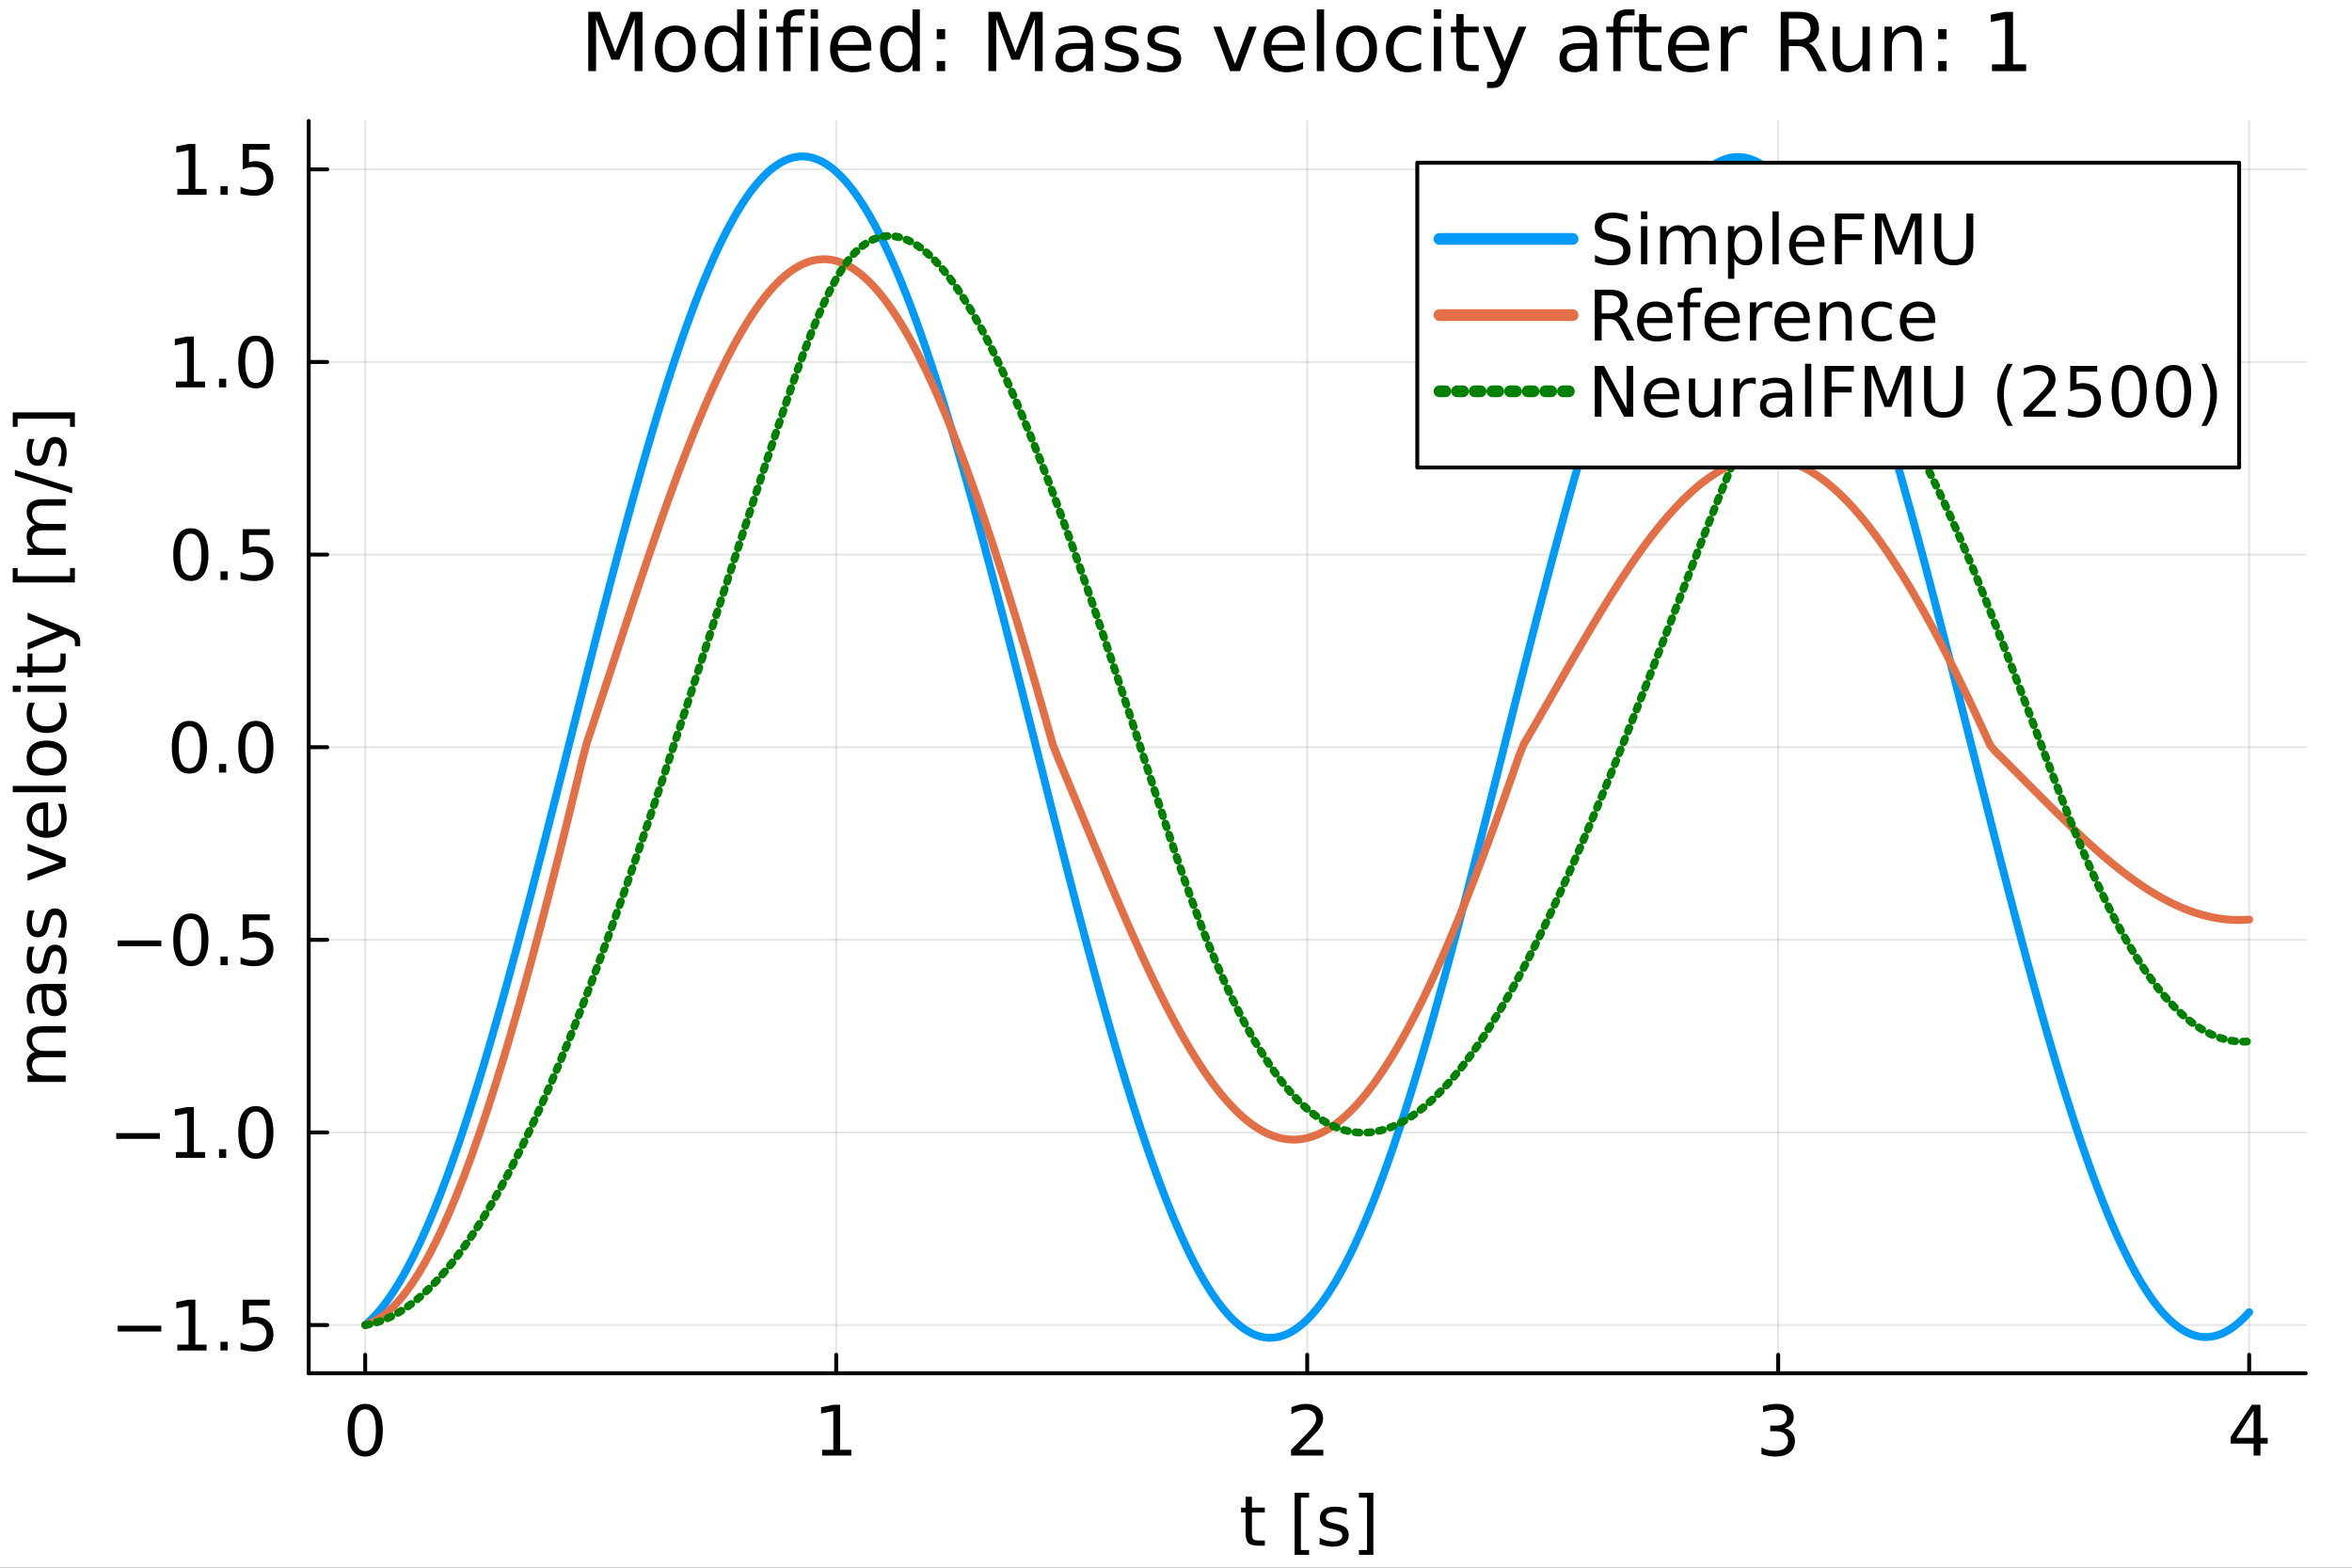 <?xml version="1.0" encoding="utf-8"?>
<svg xmlns="http://www.w3.org/2000/svg" xmlns:xlink="http://www.w3.org/1999/xlink" width="600" height="400" viewBox="0 0 2400 1600">
<rect x="0" y="0" width="2400" height="1600" fill="#333333" stroke="none"/>
<defs>
  <clipPath id="clip390">
    <rect x="0" y="0" width="2400" height="1600"/>
  </clipPath>
</defs>
<path clip-path="url(#clip390)" d="M0 1600 L2400 1600 L2400 0 L0 0  Z" fill="#ffffff" fill-rule="evenodd" fill-opacity="1"/>
<defs>
  <clipPath id="clip391">
    <rect x="480" y="0" width="1681" height="1600"/>
  </clipPath>
</defs>
<path clip-path="url(#clip390)" d="M314.996 1401.58 L2352.76 1401.58 L2352.76 123.472 L314.996 123.472  Z" fill="#ffffff" fill-rule="evenodd" fill-opacity="1"/>
<defs>
  <clipPath id="clip392">
    <rect x="314" y="123" width="2039" height="1279"/>
  </clipPath>
</defs>
<polyline clip-path="url(#clip392)" style="stroke:#000000; stroke-linecap:round; stroke-linejoin:round; stroke-width:2; stroke-opacity:0.1; fill:none" points="372.668,1401.58 372.668,123.472 "/>
<polyline clip-path="url(#clip392)" style="stroke:#000000; stroke-linecap:round; stroke-linejoin:round; stroke-width:2; stroke-opacity:0.1; fill:none" points="853.272,1401.58 853.272,123.472 "/>
<polyline clip-path="url(#clip392)" style="stroke:#000000; stroke-linecap:round; stroke-linejoin:round; stroke-width:2; stroke-opacity:0.1; fill:none" points="1333.88,1401.58 1333.88,123.472 "/>
<polyline clip-path="url(#clip392)" style="stroke:#000000; stroke-linecap:round; stroke-linejoin:round; stroke-width:2; stroke-opacity:0.1; fill:none" points="1814.48,1401.58 1814.48,123.472 "/>
<polyline clip-path="url(#clip392)" style="stroke:#000000; stroke-linecap:round; stroke-linejoin:round; stroke-width:2; stroke-opacity:0.1; fill:none" points="2295.08,1401.58 2295.08,123.472 "/>
<polyline clip-path="url(#clip390)" style="stroke:#000000; stroke-linecap:round; stroke-linejoin:round; stroke-width:4; stroke-opacity:1; fill:none" points="314.996,1401.58 2352.76,1401.58 "/>
<polyline clip-path="url(#clip390)" style="stroke:#000000; stroke-linecap:round; stroke-linejoin:round; stroke-width:4; stroke-opacity:1; fill:none" points="372.668,1401.58 372.668,1382.68 "/>
<polyline clip-path="url(#clip390)" style="stroke:#000000; stroke-linecap:round; stroke-linejoin:round; stroke-width:4; stroke-opacity:1; fill:none" points="853.272,1401.58 853.272,1382.68 "/>
<polyline clip-path="url(#clip390)" style="stroke:#000000; stroke-linecap:round; stroke-linejoin:round; stroke-width:4; stroke-opacity:1; fill:none" points="1333.88,1401.58 1333.88,1382.68 "/>
<polyline clip-path="url(#clip390)" style="stroke:#000000; stroke-linecap:round; stroke-linejoin:round; stroke-width:4; stroke-opacity:1; fill:none" points="1814.48,1401.58 1814.48,1382.68 "/>
<polyline clip-path="url(#clip390)" style="stroke:#000000; stroke-linecap:round; stroke-linejoin:round; stroke-width:4; stroke-opacity:1; fill:none" points="2295.08,1401.58 2295.08,1382.68 "/>
<path clip-path="url(#clip390)" d="M372.668 1438.36 Q367.252 1438.36 364.509 1443.71 Q361.8 1449.02 361.8 1459.71 Q361.8 1470.37 364.509 1475.72 Q367.252 1481.03 372.668 1481.03 Q378.12 1481.03 380.828 1475.72 Q383.571 1470.37 383.571 1459.71 Q383.571 1449.02 380.828 1443.71 Q378.12 1438.36 372.668 1438.36 M372.668 1432.8 Q381.384 1432.8 385.967 1439.71 Q390.585 1446.59 390.585 1459.71 Q390.585 1472.8 385.967 1479.71 Q381.384 1486.59 372.668 1486.59 Q363.953 1486.59 359.335 1479.71 Q354.752 1472.8 354.752 1459.71 Q354.752 1446.59 359.335 1439.71 Q363.953 1432.8 372.668 1432.8 Z" fill="#000000" fill-rule="nonzero" fill-opacity="1" /><path clip-path="url(#clip390)" d="M838.845 1479.68 L850.303 1479.68 L850.303 1440.13 L837.838 1442.63 L837.838 1436.24 L850.234 1433.74 L857.248 1433.74 L857.248 1479.68 L868.706 1479.68 L868.706 1485.58 L838.845 1485.58 L838.845 1479.68 Z" fill="#000000" fill-rule="nonzero" fill-opacity="1" /><path clip-path="url(#clip390)" d="M1325.86 1479.68 L1350.33 1479.68 L1350.33 1485.58 L1317.42 1485.58 L1317.42 1479.68 Q1321.41 1475.55 1328.29 1468.6 Q1335.2 1461.62 1336.97 1459.61 Q1340.33 1455.82 1341.65 1453.22 Q1343.01 1450.58 1343.01 1448.05 Q1343.01 1443.91 1340.09 1441.31 Q1337.21 1438.71 1332.56 1438.71 Q1329.26 1438.71 1325.58 1439.85 Q1321.93 1441 1317.76 1443.32 L1317.76 1436.24 Q1322 1434.54 1325.68 1433.67 Q1329.36 1432.8 1332.42 1432.8 Q1340.47 1432.8 1345.26 1436.83 Q1350.06 1440.86 1350.06 1447.59 Q1350.06 1450.79 1348.84 1453.67 Q1347.66 1456.52 1344.5 1460.41 Q1343.63 1461.41 1338.98 1466.24 Q1334.33 1471.03 1325.86 1479.68 Z" fill="#000000" fill-rule="nonzero" fill-opacity="1" /><path clip-path="url(#clip390)" d="M1820.85 1457.63 Q1825.89 1458.7 1828.7 1462.11 Q1831.55 1465.51 1831.55 1470.51 Q1831.55 1478.18 1826.27 1482.39 Q1820.99 1486.59 1811.27 1486.59 Q1808 1486.59 1804.53 1485.93 Q1801.09 1485.3 1797.41 1484.02 L1797.41 1477.25 Q1800.33 1478.95 1803.8 1479.82 Q1807.27 1480.68 1811.06 1480.68 Q1817.66 1480.68 1821.09 1478.08 Q1824.57 1475.48 1824.57 1470.51 Q1824.57 1465.93 1821.34 1463.36 Q1818.14 1460.75 1812.41 1460.75 L1806.37 1460.75 L1806.37 1454.99 L1812.69 1454.99 Q1817.87 1454.99 1820.61 1452.94 Q1823.35 1450.86 1823.35 1446.97 Q1823.35 1442.98 1820.5 1440.86 Q1817.69 1438.71 1812.41 1438.71 Q1809.53 1438.71 1806.23 1439.33 Q1802.93 1439.96 1798.98 1441.27 L1798.98 1435.02 Q1802.97 1433.91 1806.44 1433.36 Q1809.95 1432.8 1813.04 1432.8 Q1821.02 1432.8 1825.68 1436.45 Q1830.33 1440.06 1830.33 1446.24 Q1830.33 1450.55 1827.87 1453.53 Q1825.4 1456.48 1820.85 1457.63 Z" fill="#000000" fill-rule="nonzero" fill-opacity="1" /><path clip-path="url(#clip390)" d="M2299.6 1439.85 L2281.89 1467.52 L2299.6 1467.52 L2299.6 1439.85 M2297.76 1433.74 L2306.58 1433.74 L2306.58 1467.52 L2313.97 1467.52 L2313.97 1473.36 L2306.58 1473.36 L2306.58 1485.58 L2299.6 1485.58 L2299.6 1473.36 L2276.19 1473.36 L2276.19 1466.59 L2297.76 1433.74 Z" fill="#000000" fill-rule="nonzero" fill-opacity="1" /><path clip-path="url(#clip390)" d="M1277.49 1527.62 L1277.49 1538.66 L1290.65 1538.66 L1290.65 1543.62 L1277.49 1543.62 L1277.49 1564.74 Q1277.49 1569.49 1278.77 1570.85 Q1280.09 1572.2 1284.08 1572.2 L1290.65 1572.2 L1290.65 1577.55 L1284.08 1577.55 Q1276.69 1577.55 1273.88 1574.8 Q1271.06 1572.03 1271.06 1564.74 L1271.06 1543.62 L1266.38 1543.62 L1266.38 1538.66 L1271.06 1538.66 L1271.06 1527.62 L1277.49 1527.62 Z" fill="#000000" fill-rule="nonzero" fill-opacity="1" /><path clip-path="url(#clip390)" d="M1321.06 1523.52 L1335.79 1523.52 L1335.79 1528.49 L1327.45 1528.49 L1327.45 1581.96 L1335.79 1581.96 L1335.79 1586.92 L1321.06 1586.92 L1321.06 1523.52 Z" fill="#000000" fill-rule="nonzero" fill-opacity="1" /><path clip-path="url(#clip390)" d="M1374.19 1539.8 L1374.19 1545.85 Q1371.48 1544.46 1368.56 1543.76 Q1365.65 1543.07 1362.52 1543.07 Q1357.76 1543.07 1355.37 1544.53 Q1353.01 1545.99 1353.01 1548.9 Q1353.01 1551.12 1354.71 1552.41 Q1356.41 1553.66 1361.55 1554.8 L1363.74 1555.29 Q1370.54 1556.75 1373.39 1559.42 Q1376.27 1562.06 1376.27 1566.82 Q1376.27 1572.24 1371.97 1575.4 Q1367.7 1578.55 1360.2 1578.55 Q1357.07 1578.55 1353.67 1577.93 Q1350.3 1577.34 1346.55 1576.12 L1346.55 1569.53 Q1350.09 1571.37 1353.53 1572.3 Q1356.97 1573.21 1360.33 1573.21 Q1364.85 1573.21 1367.28 1571.68 Q1369.71 1570.12 1369.71 1567.3 Q1369.71 1564.7 1367.94 1563.31 Q1366.2 1561.92 1360.26 1560.64 L1358.04 1560.12 Q1352.11 1558.87 1349.47 1556.3 Q1346.83 1553.69 1346.83 1549.18 Q1346.83 1543.69 1350.72 1540.71 Q1354.6 1537.72 1361.76 1537.72 Q1365.3 1537.72 1368.42 1538.24 Q1371.55 1538.76 1374.19 1539.8 Z" fill="#000000" fill-rule="nonzero" fill-opacity="1" /><path clip-path="url(#clip390)" d="M1401.38 1523.52 L1401.38 1586.92 L1386.65 1586.92 L1386.65 1581.96 L1394.95 1581.96 L1394.95 1528.49 L1386.65 1528.49 L1386.65 1523.52 L1401.38 1523.52 Z" fill="#000000" fill-rule="nonzero" fill-opacity="1" /><polyline clip-path="url(#clip392)" style="stroke:#000000; stroke-linecap:round; stroke-linejoin:round; stroke-width:2; stroke-opacity:0.1; fill:none" points="314.996,1352.36 2352.76,1352.36 "/>
<polyline clip-path="url(#clip392)" style="stroke:#000000; stroke-linecap:round; stroke-linejoin:round; stroke-width:2; stroke-opacity:0.1; fill:none" points="314.996,1155.77 2352.76,1155.77 "/>
<polyline clip-path="url(#clip392)" style="stroke:#000000; stroke-linecap:round; stroke-linejoin:round; stroke-width:2; stroke-opacity:0.1; fill:none" points="314.996,959.189 2352.76,959.189 "/>
<polyline clip-path="url(#clip392)" style="stroke:#000000; stroke-linecap:round; stroke-linejoin:round; stroke-width:2; stroke-opacity:0.1; fill:none" points="314.996,762.603 2352.76,762.603 "/>
<polyline clip-path="url(#clip392)" style="stroke:#000000; stroke-linecap:round; stroke-linejoin:round; stroke-width:2; stroke-opacity:0.1; fill:none" points="314.996,566.018 2352.76,566.018 "/>
<polyline clip-path="url(#clip392)" style="stroke:#000000; stroke-linecap:round; stroke-linejoin:round; stroke-width:2; stroke-opacity:0.1; fill:none" points="314.996,369.433 2352.76,369.433 "/>
<polyline clip-path="url(#clip392)" style="stroke:#000000; stroke-linecap:round; stroke-linejoin:round; stroke-width:2; stroke-opacity:0.1; fill:none" points="314.996,172.847 2352.76,172.847 "/>
<polyline clip-path="url(#clip390)" style="stroke:#000000; stroke-linecap:round; stroke-linejoin:round; stroke-width:4; stroke-opacity:1; fill:none" points="314.996,1401.58 314.996,123.472 "/>
<polyline clip-path="url(#clip390)" style="stroke:#000000; stroke-linecap:round; stroke-linejoin:round; stroke-width:4; stroke-opacity:1; fill:none" points="314.996,1352.36 333.894,1352.36 "/>
<polyline clip-path="url(#clip390)" style="stroke:#000000; stroke-linecap:round; stroke-linejoin:round; stroke-width:4; stroke-opacity:1; fill:none" points="314.996,1155.77 333.894,1155.77 "/>
<polyline clip-path="url(#clip390)" style="stroke:#000000; stroke-linecap:round; stroke-linejoin:round; stroke-width:4; stroke-opacity:1; fill:none" points="314.996,959.189 333.894,959.189 "/>
<polyline clip-path="url(#clip390)" style="stroke:#000000; stroke-linecap:round; stroke-linejoin:round; stroke-width:4; stroke-opacity:1; fill:none" points="314.996,762.603 333.894,762.603 "/>
<polyline clip-path="url(#clip390)" style="stroke:#000000; stroke-linecap:round; stroke-linejoin:round; stroke-width:4; stroke-opacity:1; fill:none" points="314.996,566.018 333.894,566.018 "/>
<polyline clip-path="url(#clip390)" style="stroke:#000000; stroke-linecap:round; stroke-linejoin:round; stroke-width:4; stroke-opacity:1; fill:none" points="314.996,369.433 333.894,369.433 "/>
<polyline clip-path="url(#clip390)" style="stroke:#000000; stroke-linecap:round; stroke-linejoin:round; stroke-width:4; stroke-opacity:1; fill:none" points="314.996,172.847 333.894,172.847 "/>
<path clip-path="url(#clip390)" d="M120.073 1353.04 L164.587 1353.04 L164.587 1358.94 L120.073 1358.94 L120.073 1353.04 Z" fill="#000000" fill-rule="nonzero" fill-opacity="1" /><path clip-path="url(#clip390)" d="M180.941 1372.38 L192.399 1372.38 L192.399 1332.83 L179.934 1335.33 L179.934 1328.94 L192.33 1326.44 L199.344 1326.44 L199.344 1372.38 L210.802 1372.38 L210.802 1378.28 L180.941 1378.28 L180.941 1372.38 Z" fill="#000000" fill-rule="nonzero" fill-opacity="1" /><path clip-path="url(#clip390)" d="M224.968 1369.46 L232.295 1369.46 L232.295 1378.28 L224.968 1378.28 L224.968 1369.46 Z" fill="#000000" fill-rule="nonzero" fill-opacity="1" /><path clip-path="url(#clip390)" d="M247.642 1326.44 L275.177 1326.44 L275.177 1332.34 L254.066 1332.34 L254.066 1345.05 Q255.593 1344.53 257.121 1344.29 Q258.649 1344.01 260.177 1344.01 Q268.857 1344.01 273.927 1348.77 Q278.996 1353.52 278.996 1361.65 Q278.996 1370.02 273.788 1374.67 Q268.579 1379.29 259.1 1379.29 Q255.836 1379.29 252.434 1378.73 Q249.066 1378.18 245.454 1377.06 L245.454 1370.02 Q248.579 1371.72 251.913 1372.55 Q255.246 1373.38 258.961 1373.38 Q264.968 1373.38 268.475 1370.22 Q271.982 1367.06 271.982 1361.65 Q271.982 1356.23 268.475 1353.07 Q264.968 1349.91 258.961 1349.91 Q256.149 1349.91 253.336 1350.54 Q250.559 1351.16 247.642 1352.48 L247.642 1326.44 Z" fill="#000000" fill-rule="nonzero" fill-opacity="1" /><path clip-path="url(#clip390)" d="M118.58 1156.45 L163.094 1156.45 L163.094 1162.35 L118.58 1162.35 L118.58 1156.45 Z" fill="#000000" fill-rule="nonzero" fill-opacity="1" /><path clip-path="url(#clip390)" d="M179.448 1175.79 L190.906 1175.79 L190.906 1136.24 L178.441 1138.74 L178.441 1132.35 L190.837 1129.85 L197.851 1129.85 L197.851 1175.79 L209.309 1175.79 L209.309 1181.69 L179.448 1181.69 L179.448 1175.79 Z" fill="#000000" fill-rule="nonzero" fill-opacity="1" /><path clip-path="url(#clip390)" d="M223.475 1172.87 L230.802 1172.87 L230.802 1181.69 L223.475 1181.69 L223.475 1172.87 Z" fill="#000000" fill-rule="nonzero" fill-opacity="1" /><path clip-path="url(#clip390)" d="M261.079 1134.47 Q255.663 1134.47 252.92 1139.82 Q250.211 1145.13 250.211 1155.83 Q250.211 1166.49 252.92 1171.83 Q255.663 1177.15 261.079 1177.15 Q266.531 1177.15 269.239 1171.83 Q271.982 1166.49 271.982 1155.83 Q271.982 1145.13 269.239 1139.82 Q266.531 1134.47 261.079 1134.47 M261.079 1128.92 Q269.795 1128.92 274.378 1135.83 Q278.996 1142.7 278.996 1155.83 Q278.996 1168.92 274.378 1175.83 Q269.795 1182.7 261.079 1182.7 Q252.364 1182.7 247.746 1175.83 Q243.163 1168.92 243.163 1155.83 Q243.163 1142.7 247.746 1135.83 Q252.364 1128.92 261.079 1128.92 Z" fill="#000000" fill-rule="nonzero" fill-opacity="1" /><path clip-path="url(#clip390)" d="M120.073 959.866 L164.587 959.866 L164.587 965.769 L120.073 965.769 L120.073 959.866 Z" fill="#000000" fill-rule="nonzero" fill-opacity="1" /><path clip-path="url(#clip390)" d="M194.726 937.887 Q189.309 937.887 186.566 943.234 Q183.858 948.547 183.858 959.241 Q183.858 969.901 186.566 975.248 Q189.309 980.56 194.726 980.56 Q200.177 980.56 202.885 975.248 Q205.628 969.901 205.628 959.241 Q205.628 948.547 202.885 943.234 Q200.177 937.887 194.726 937.887 M194.726 932.331 Q203.441 932.331 208.024 939.241 Q212.642 946.116 212.642 959.241 Q212.642 972.331 208.024 979.241 Q203.441 986.116 194.726 986.116 Q186.01 986.116 181.392 979.241 Q176.809 972.331 176.809 959.241 Q176.809 946.116 181.392 939.241 Q186.01 932.331 194.726 932.331 Z" fill="#000000" fill-rule="nonzero" fill-opacity="1" /><path clip-path="url(#clip390)" d="M224.968 976.289 L232.295 976.289 L232.295 985.109 L224.968 985.109 L224.968 976.289 Z" fill="#000000" fill-rule="nonzero" fill-opacity="1" /><path clip-path="url(#clip390)" d="M247.642 933.269 L275.177 933.269 L275.177 939.172 L254.066 939.172 L254.066 951.88 Q255.593 951.359 257.121 951.116 Q258.649 950.838 260.177 950.838 Q268.857 950.838 273.927 955.595 Q278.996 960.352 278.996 968.477 Q278.996 976.845 273.788 981.498 Q268.579 986.116 259.1 986.116 Q255.836 986.116 252.434 985.56 Q249.066 985.005 245.454 983.894 L245.454 976.845 Q248.579 978.546 251.913 979.38 Q255.246 980.213 258.961 980.213 Q264.968 980.213 268.475 977.053 Q271.982 973.894 271.982 968.477 Q271.982 963.06 268.475 959.901 Q264.968 956.741 258.961 956.741 Q256.149 956.741 253.336 957.366 Q250.559 957.991 247.642 959.31 L247.642 933.269 Z" fill="#000000" fill-rule="nonzero" fill-opacity="1" /><path clip-path="url(#clip390)" d="M193.233 741.301 Q187.816 741.301 185.073 746.649 Q182.365 751.961 182.365 762.656 Q182.365 773.315 185.073 778.662 Q187.816 783.975 193.233 783.975 Q198.684 783.975 201.392 778.662 Q204.135 773.315 204.135 762.656 Q204.135 751.961 201.392 746.649 Q198.684 741.301 193.233 741.301 M193.233 735.746 Q201.948 735.746 206.531 742.656 Q211.149 749.531 211.149 762.656 Q211.149 775.746 206.531 782.655 Q201.948 789.53 193.233 789.53 Q184.517 789.53 179.899 782.655 Q175.316 775.746 175.316 762.656 Q175.316 749.531 179.899 742.656 Q184.517 735.746 193.233 735.746 Z" fill="#000000" fill-rule="nonzero" fill-opacity="1" /><path clip-path="url(#clip390)" d="M223.475 779.704 L230.802 779.704 L230.802 788.523 L223.475 788.523 L223.475 779.704 Z" fill="#000000" fill-rule="nonzero" fill-opacity="1" /><path clip-path="url(#clip390)" d="M261.079 741.301 Q255.663 741.301 252.92 746.649 Q250.211 751.961 250.211 762.656 Q250.211 773.315 252.92 778.662 Q255.663 783.975 261.079 783.975 Q266.531 783.975 269.239 778.662 Q271.982 773.315 271.982 762.656 Q271.982 751.961 269.239 746.649 Q266.531 741.301 261.079 741.301 M261.079 735.746 Q269.795 735.746 274.378 742.656 Q278.996 749.531 278.996 762.656 Q278.996 775.746 274.378 782.655 Q269.795 789.53 261.079 789.53 Q252.364 789.53 247.746 782.655 Q243.163 775.746 243.163 762.656 Q243.163 749.531 247.746 742.656 Q252.364 735.746 261.079 735.746 Z" fill="#000000" fill-rule="nonzero" fill-opacity="1" /><path clip-path="url(#clip390)" d="M194.726 544.716 Q189.309 544.716 186.566 550.063 Q183.858 555.376 183.858 566.07 Q183.858 576.73 186.566 582.077 Q189.309 587.389 194.726 587.389 Q200.177 587.389 202.885 582.077 Q205.628 576.73 205.628 566.07 Q205.628 555.376 202.885 550.063 Q200.177 544.716 194.726 544.716 M194.726 539.161 Q203.441 539.161 208.024 546.07 Q212.642 552.945 212.642 566.07 Q212.642 579.16 208.024 586.07 Q203.441 592.945 194.726 592.945 Q186.01 592.945 181.392 586.07 Q176.809 579.16 176.809 566.07 Q176.809 552.945 181.392 546.07 Q186.01 539.161 194.726 539.161 Z" fill="#000000" fill-rule="nonzero" fill-opacity="1" /><path clip-path="url(#clip390)" d="M224.968 583.119 L232.295 583.119 L232.295 591.938 L224.968 591.938 L224.968 583.119 Z" fill="#000000" fill-rule="nonzero" fill-opacity="1" /><path clip-path="url(#clip390)" d="M247.642 540.098 L275.177 540.098 L275.177 546.001 L254.066 546.001 L254.066 558.709 Q255.593 558.188 257.121 557.945 Q258.649 557.667 260.177 557.667 Q268.857 557.667 273.927 562.424 Q278.996 567.181 278.996 575.306 Q278.996 583.674 273.788 588.327 Q268.579 592.945 259.1 592.945 Q255.836 592.945 252.434 592.389 Q249.066 591.834 245.454 590.723 L245.454 583.674 Q248.579 585.376 251.913 586.209 Q255.246 587.042 258.961 587.042 Q264.968 587.042 268.475 583.883 Q271.982 580.723 271.982 575.306 Q271.982 569.89 268.475 566.73 Q264.968 563.57 258.961 563.57 Q256.149 563.57 253.336 564.195 Q250.559 564.82 247.642 566.14 L247.642 540.098 Z" fill="#000000" fill-rule="nonzero" fill-opacity="1" /><path clip-path="url(#clip390)" d="M179.448 389.45 L190.906 389.45 L190.906 349.901 L178.441 352.401 L178.441 346.013 L190.837 343.513 L197.851 343.513 L197.851 389.45 L209.309 389.45 L209.309 395.353 L179.448 395.353 L179.448 389.45 Z" fill="#000000" fill-rule="nonzero" fill-opacity="1" /><path clip-path="url(#clip390)" d="M223.475 386.533 L230.802 386.533 L230.802 395.353 L223.475 395.353 L223.475 386.533 Z" fill="#000000" fill-rule="nonzero" fill-opacity="1" /><path clip-path="url(#clip390)" d="M261.079 348.131 Q255.663 348.131 252.92 353.478 Q250.211 358.79 250.211 369.485 Q250.211 380.144 252.92 385.492 Q255.663 390.804 261.079 390.804 Q266.531 390.804 269.239 385.492 Q271.982 380.144 271.982 369.485 Q271.982 358.79 269.239 353.478 Q266.531 348.131 261.079 348.131 M261.079 342.575 Q269.795 342.575 274.378 349.485 Q278.996 356.36 278.996 369.485 Q278.996 382.575 274.378 389.485 Q269.795 396.36 261.079 396.36 Q252.364 396.36 247.746 389.485 Q243.163 382.575 243.163 369.485 Q243.163 356.36 247.746 349.485 Q252.364 342.575 261.079 342.575 Z" fill="#000000" fill-rule="nonzero" fill-opacity="1" /><path clip-path="url(#clip390)" d="M180.941 192.864 L192.399 192.864 L192.399 153.316 L179.934 155.816 L179.934 149.427 L192.33 146.927 L199.344 146.927 L199.344 192.864 L210.802 192.864 L210.802 198.767 L180.941 198.767 L180.941 192.864 Z" fill="#000000" fill-rule="nonzero" fill-opacity="1" /><path clip-path="url(#clip390)" d="M224.968 189.948 L232.295 189.948 L232.295 198.767 L224.968 198.767 L224.968 189.948 Z" fill="#000000" fill-rule="nonzero" fill-opacity="1" /><path clip-path="url(#clip390)" d="M247.642 146.927 L275.177 146.927 L275.177 152.83 L254.066 152.83 L254.066 165.538 Q255.593 165.017 257.121 164.774 Q258.649 164.497 260.177 164.497 Q268.857 164.497 273.927 169.254 Q278.996 174.01 278.996 182.135 Q278.996 190.503 273.788 195.156 Q268.579 199.774 259.1 199.774 Q255.836 199.774 252.434 199.219 Q249.066 198.663 245.454 197.552 L245.454 190.503 Q248.579 192.205 251.913 193.038 Q255.246 193.871 258.961 193.871 Q264.968 193.871 268.475 190.712 Q271.982 187.552 271.982 182.135 Q271.982 176.719 268.475 173.559 Q264.968 170.399 258.961 170.399 Q256.149 170.399 253.336 171.024 Q250.559 171.649 247.642 172.969 L247.642 146.927 Z" fill="#000000" fill-rule="nonzero" fill-opacity="1" /><path clip-path="url(#clip390)" d="M35.605 1073.64 Q31.299 1071.24 29.251 1067.91 Q27.202 1064.57 27.202 1060.06 Q27.202 1053.98 31.473 1050.68 Q35.709 1047.39 43.556 1047.39 L67.028 1047.39 L67.028 1053.81 L43.764 1053.81 Q38.174 1053.81 35.466 1055.79 Q32.758 1057.77 32.758 1061.83 Q32.758 1066.8 36.056 1069.68 Q39.355 1072.56 45.049 1072.56 L67.028 1072.56 L67.028 1078.98 L43.764 1078.98 Q38.139 1078.98 35.466 1080.96 Q32.758 1082.94 32.758 1087.07 Q32.758 1091.97 36.091 1094.85 Q39.389 1097.73 45.049 1097.73 L67.028 1097.73 L67.028 1104.16 L28.14 1104.16 L28.14 1097.73 L34.181 1097.73 Q30.605 1095.55 28.903 1092.49 Q27.202 1089.43 27.202 1085.23 Q27.202 1081 29.355 1078.05 Q31.508 1075.06 35.605 1073.64 Z" fill="#000000" fill-rule="nonzero" fill-opacity="1" /><path clip-path="url(#clip390)" d="M47.48 1016.97 Q47.48 1024.71 49.251 1027.7 Q51.021 1030.68 55.292 1030.68 Q58.695 1030.68 60.709 1028.46 Q62.688 1026.21 62.688 1022.35 Q62.688 1017.04 58.938 1013.84 Q55.153 1010.61 48.903 1010.61 L47.48 1010.61 L47.48 1016.97 M44.841 1004.23 L67.028 1004.23 L67.028 1010.61 L61.125 1010.61 Q64.667 1012.8 66.368 1016.07 Q68.035 1019.33 68.035 1024.05 Q68.035 1030.02 64.702 1033.57 Q61.334 1037.07 55.709 1037.07 Q49.146 1037.07 45.813 1032.7 Q42.48 1028.29 42.48 1019.57 L42.48 1010.61 L41.855 1010.61 Q37.445 1010.61 35.049 1013.53 Q32.619 1016.41 32.619 1021.66 Q32.619 1024.99 33.417 1028.15 Q34.216 1031.31 35.813 1034.23 L29.91 1034.23 Q28.556 1030.72 27.896 1027.42 Q27.202 1024.12 27.202 1021 Q27.202 1012.56 31.577 1008.39 Q35.952 1004.23 44.841 1004.23 Z" fill="#000000" fill-rule="nonzero" fill-opacity="1" /><path clip-path="url(#clip390)" d="M29.285 966.275 L35.327 966.275 Q33.938 968.983 33.244 971.9 Q32.549 974.817 32.549 977.941 Q32.549 982.698 34.008 985.094 Q35.466 987.455 38.383 987.455 Q40.605 987.455 41.889 985.754 Q43.139 984.053 44.285 978.914 L44.771 976.726 Q46.23 969.921 48.903 967.073 Q51.542 964.192 56.299 964.192 Q61.716 964.192 64.875 968.497 Q68.035 972.768 68.035 980.268 Q68.035 983.393 67.41 986.796 Q66.82 990.164 65.605 993.914 L59.007 993.914 Q60.848 990.372 61.785 986.935 Q62.688 983.497 62.688 980.129 Q62.688 975.615 61.16 973.185 Q59.598 970.754 56.785 970.754 Q54.181 970.754 52.792 972.525 Q51.403 974.261 50.118 980.198 L49.598 982.421 Q48.348 988.358 45.778 990.997 Q43.174 993.636 38.66 993.636 Q33.174 993.636 30.188 989.747 Q27.202 985.858 27.202 978.705 Q27.202 975.164 27.723 972.039 Q28.244 968.914 29.285 966.275 Z" fill="#000000" fill-rule="nonzero" fill-opacity="1" /><path clip-path="url(#clip390)" d="M29.285 929.226 L35.327 929.226 Q33.938 931.935 33.244 934.851 Q32.549 937.768 32.549 940.893 Q32.549 945.65 34.008 948.046 Q35.466 950.407 38.383 950.407 Q40.605 950.407 41.889 948.706 Q43.139 947.004 44.285 941.865 L44.771 939.678 Q46.23 932.872 48.903 930.025 Q51.542 927.143 56.299 927.143 Q61.716 927.143 64.875 931.449 Q68.035 935.72 68.035 943.219 Q68.035 946.344 67.41 949.747 Q66.82 953.115 65.605 956.865 L59.007 956.865 Q60.848 953.324 61.785 949.886 Q62.688 946.449 62.688 943.081 Q62.688 938.567 61.16 936.136 Q59.598 933.706 56.785 933.706 Q54.181 933.706 52.792 935.476 Q51.403 937.213 50.118 943.15 L49.598 945.372 Q48.348 951.31 45.778 953.949 Q43.174 956.587 38.66 956.587 Q33.174 956.587 30.188 952.699 Q27.202 948.81 27.202 941.657 Q27.202 938.115 27.723 934.99 Q28.244 931.865 29.285 929.226 Z" fill="#000000" fill-rule="nonzero" fill-opacity="1" /><path clip-path="url(#clip390)" d="M28.14 898.949 L28.14 892.178 L60.778 880.025 L28.14 867.873 L28.14 861.102 L67.028 875.685 L67.028 884.366 L28.14 898.949 Z" fill="#000000" fill-rule="nonzero" fill-opacity="1" /><path clip-path="url(#clip390)" d="M45.987 819.019 L49.112 819.019 L49.112 848.394 Q55.709 847.977 59.181 844.435 Q62.618 840.859 62.618 834.505 Q62.618 830.824 61.716 827.387 Q60.813 823.915 59.007 820.512 L65.049 820.512 Q66.507 823.949 67.271 827.56 Q68.035 831.171 68.035 834.887 Q68.035 844.192 62.618 849.644 Q57.202 855.06 47.966 855.06 Q38.417 855.06 32.827 849.921 Q27.202 844.748 27.202 835.998 Q27.202 828.151 32.271 823.602 Q37.306 819.019 45.987 819.019 M44.112 825.408 Q38.869 825.477 35.744 828.359 Q32.619 831.206 32.619 835.928 Q32.619 841.276 35.639 844.505 Q38.66 847.699 44.146 848.185 L44.112 825.408 Z" fill="#000000" fill-rule="nonzero" fill-opacity="1" /><path clip-path="url(#clip390)" d="M13.001 808.533 L13.001 802.144 L67.028 802.144 L67.028 808.533 L13.001 808.533 Z" fill="#000000" fill-rule="nonzero" fill-opacity="1" /><path clip-path="url(#clip390)" d="M32.619 773.706 Q32.619 778.845 36.646 781.831 Q40.639 784.818 47.618 784.818 Q54.598 784.818 58.625 781.866 Q62.618 778.88 62.618 773.706 Q62.618 768.602 58.591 765.616 Q54.563 762.63 47.618 762.63 Q40.709 762.63 36.681 765.616 Q32.619 768.602 32.619 773.706 M27.202 773.706 Q27.202 765.373 32.619 760.616 Q38.035 755.859 47.618 755.859 Q57.167 755.859 62.618 760.616 Q68.035 765.373 68.035 773.706 Q68.035 782.074 62.618 786.831 Q57.167 791.554 47.618 791.554 Q38.035 791.554 32.619 786.831 Q27.202 782.074 27.202 773.706 Z" fill="#000000" fill-rule="nonzero" fill-opacity="1" /><path clip-path="url(#clip390)" d="M29.633 717.283 L35.605 717.283 Q34.112 719.991 33.383 722.735 Q32.619 725.443 32.619 728.221 Q32.619 734.436 36.577 737.873 Q40.501 741.311 47.618 741.311 Q54.737 741.311 58.695 737.873 Q62.618 734.436 62.618 728.221 Q62.618 725.443 61.889 722.735 Q61.125 719.991 59.632 717.283 L65.535 717.283 Q66.785 719.957 67.41 722.839 Q68.035 725.686 68.035 728.915 Q68.035 737.7 62.514 742.873 Q56.993 748.047 47.618 748.047 Q38.105 748.047 32.653 742.839 Q27.202 737.596 27.202 728.498 Q27.202 725.547 27.827 722.735 Q28.417 719.922 29.633 717.283 Z" fill="#000000" fill-rule="nonzero" fill-opacity="1" /><path clip-path="url(#clip390)" d="M28.14 706.172 L28.14 699.783 L67.028 699.783 L67.028 706.172 L28.14 706.172 M13.001 706.172 L13.001 699.783 L21.091 699.783 L21.091 706.172 L13.001 706.172 Z" fill="#000000" fill-rule="nonzero" fill-opacity="1" /><path clip-path="url(#clip390)" d="M17.098 680.096 L28.14 680.096 L28.14 666.936 L33.105 666.936 L33.105 680.096 L54.216 680.096 Q58.973 680.096 60.327 678.811 Q61.681 677.492 61.681 673.499 L61.681 666.936 L67.028 666.936 L67.028 673.499 Q67.028 680.894 64.285 683.707 Q61.507 686.519 54.216 686.519 L33.105 686.519 L33.105 691.207 L28.14 691.207 L28.14 686.519 L17.098 686.519 L17.098 680.096 Z" fill="#000000" fill-rule="nonzero" fill-opacity="1" /><path clip-path="url(#clip390)" d="M70.639 642.353 Q77.584 645.061 79.702 647.631 Q81.82 650.2 81.82 654.506 L81.82 659.61 L76.473 659.61 L76.473 655.86 Q76.473 653.221 75.223 651.763 Q73.973 650.304 69.32 648.534 L66.403 647.388 L28.14 663.117 L28.14 656.346 L58.556 644.193 L28.14 632.041 L28.14 625.27 L70.639 642.353 Z" fill="#000000" fill-rule="nonzero" fill-opacity="1" /><path clip-path="url(#clip390)" d="M13.001 594.437 L13.001 579.714 L17.966 579.714 L17.966 588.048 L71.438 588.048 L71.438 579.714 L76.403 579.714 L76.403 594.437 L13.001 594.437 Z" fill="#000000" fill-rule="nonzero" fill-opacity="1" /><path clip-path="url(#clip390)" d="M35.605 535.826 Q31.299 533.43 29.251 530.097 Q27.202 526.763 27.202 522.249 Q27.202 516.173 31.473 512.875 Q35.709 509.576 43.556 509.576 L67.028 509.576 L67.028 516 L43.764 516 Q38.174 516 35.466 517.979 Q32.758 519.958 32.758 524.02 Q32.758 528.986 36.056 531.867 Q39.355 534.749 45.049 534.749 L67.028 534.749 L67.028 541.173 L43.764 541.173 Q38.139 541.173 35.466 543.152 Q32.758 545.131 32.758 549.263 Q32.758 554.159 36.091 557.041 Q39.389 559.923 45.049 559.923 L67.028 559.923 L67.028 566.346 L28.14 566.346 L28.14 559.923 L34.181 559.923 Q30.605 557.735 28.903 554.68 Q27.202 551.624 27.202 547.423 Q27.202 543.187 29.355 540.236 Q31.508 537.249 35.605 535.826 Z" fill="#000000" fill-rule="nonzero" fill-opacity="1" /><path clip-path="url(#clip390)" d="M15.188 485.479 L15.188 479.576 L73.625 497.632 L73.625 503.534 L15.188 485.479 Z" fill="#000000" fill-rule="nonzero" fill-opacity="1" /><path clip-path="url(#clip390)" d="M29.285 448.083 L35.327 448.083 Q33.938 450.792 33.244 453.708 Q32.549 456.625 32.549 459.75 Q32.549 464.507 34.008 466.903 Q35.466 469.264 38.383 469.264 Q40.605 469.264 41.889 467.562 Q43.139 465.861 44.285 460.722 L44.771 458.535 Q46.23 451.729 48.903 448.882 Q51.542 446 56.299 446 Q61.716 446 64.875 450.305 Q68.035 454.576 68.035 462.076 Q68.035 465.201 67.41 468.604 Q66.82 471.972 65.605 475.722 L59.007 475.722 Q60.848 472.18 61.785 468.743 Q62.688 465.305 62.688 461.937 Q62.688 457.423 61.16 454.993 Q59.598 452.562 56.785 452.562 Q54.181 452.562 52.792 454.333 Q51.403 456.069 50.118 462.007 L49.598 464.229 Q48.348 470.166 45.778 472.805 Q43.174 475.444 38.66 475.444 Q33.174 475.444 30.188 471.555 Q27.202 467.666 27.202 460.514 Q27.202 456.972 27.723 453.847 Q28.244 450.722 29.285 448.083 Z" fill="#000000" fill-rule="nonzero" fill-opacity="1" /><path clip-path="url(#clip390)" d="M13.001 420.896 L76.403 420.896 L76.403 435.618 L71.438 435.618 L71.438 427.319 L17.966 427.319 L17.966 435.618 L13.001 435.618 L13.001 420.896 Z" fill="#000000" fill-rule="nonzero" fill-opacity="1" /><path clip-path="url(#clip390)" d="M600.277 12.096 L612.471 12.096 L627.905 53.253 L643.42 12.096 L655.613 12.096 L655.613 72.576 L647.633 72.576 L647.633 19.469 L632.037 60.95 L623.813 60.95 L608.217 19.469 L608.217 72.576 L600.277 72.576 L600.277 12.096 Z" fill="#000000" fill-rule="nonzero" fill-opacity="1" /><path clip-path="url(#clip390)" d="M689.114 32.431 Q683.118 32.431 679.635 37.131 Q676.151 41.789 676.151 49.931 Q676.151 58.074 679.594 62.773 Q683.078 67.431 689.114 67.431 Q695.069 67.431 698.552 62.732 Q702.036 58.033 702.036 49.931 Q702.036 41.87 698.552 37.171 Q695.069 32.431 689.114 32.431 M689.114 26.112 Q698.836 26.112 704.386 32.431 Q709.935 38.751 709.935 49.931 Q709.935 61.071 704.386 67.431 Q698.836 73.751 689.114 73.751 Q679.351 73.751 673.801 67.431 Q668.292 61.071 668.292 49.931 Q668.292 38.751 673.801 32.431 Q679.351 26.112 689.114 26.112 Z" fill="#000000" fill-rule="nonzero" fill-opacity="1" /><path clip-path="url(#clip390)" d="M752.146 34.092 L752.146 9.544 L759.599 9.544 L759.599 72.576 L752.146 72.576 L752.146 65.77 Q749.796 69.821 746.191 71.806 Q742.626 73.751 737.603 73.751 Q729.38 73.751 724.195 67.188 Q719.05 60.626 719.05 49.931 Q719.05 39.237 724.195 32.675 Q729.38 26.112 737.603 26.112 Q742.626 26.112 746.191 28.097 Q749.796 30.041 752.146 34.092 M726.747 49.931 Q726.747 58.155 730.109 62.854 Q733.512 67.512 739.426 67.512 Q745.34 67.512 748.743 62.854 Q752.146 58.155 752.146 49.931 Q752.146 41.708 748.743 37.05 Q745.34 32.35 739.426 32.35 Q733.512 32.35 730.109 37.05 Q726.747 41.708 726.747 49.931 Z" fill="#000000" fill-rule="nonzero" fill-opacity="1" /><path clip-path="url(#clip390)" d="M774.952 27.206 L782.406 27.206 L782.406 72.576 L774.952 72.576 L774.952 27.206 M774.952 9.544 L782.406 9.544 L782.406 18.983 L774.952 18.983 L774.952 9.544 Z" fill="#000000" fill-rule="nonzero" fill-opacity="1" /><path clip-path="url(#clip390)" d="M820.971 9.544 L820.971 15.742 L813.841 15.742 Q809.831 15.742 808.251 17.362 Q806.712 18.983 806.712 23.195 L806.712 27.206 L818.986 27.206 L818.986 32.999 L806.712 32.999 L806.712 72.576 L799.217 72.576 L799.217 32.999 L792.088 32.999 L792.088 27.206 L799.217 27.206 L799.217 24.046 Q799.217 16.471 802.742 13.028 Q806.266 9.544 813.922 9.544 L820.971 9.544 Z" fill="#000000" fill-rule="nonzero" fill-opacity="1" /><path clip-path="url(#clip390)" d="M827.209 27.206 L834.663 27.206 L834.663 72.576 L827.209 72.576 L827.209 27.206 M827.209 9.544 L834.663 9.544 L834.663 18.983 L827.209 18.983 L827.209 9.544 Z" fill="#000000" fill-rule="nonzero" fill-opacity="1" /><path clip-path="url(#clip390)" d="M889.066 48.028 L889.066 51.673 L854.796 51.673 Q855.282 59.37 859.414 63.421 Q863.586 67.431 870.999 67.431 Q875.293 67.431 879.304 66.378 Q883.355 65.325 887.325 63.218 L887.325 70.267 Q883.314 71.968 879.101 72.86 Q874.888 73.751 870.554 73.751 Q859.697 73.751 853.337 67.431 Q847.018 61.112 847.018 50.337 Q847.018 39.197 853.013 32.675 Q859.049 26.112 869.257 26.112 Q878.413 26.112 883.719 32.026 Q889.066 37.9 889.066 48.028 M881.613 45.84 Q881.532 39.723 878.169 36.077 Q874.848 32.431 869.338 32.431 Q863.1 32.431 859.333 35.956 Q855.606 39.48 855.039 45.88 L881.613 45.84 Z" fill="#000000" fill-rule="nonzero" fill-opacity="1" /><path clip-path="url(#clip390)" d="M931.155 34.092 L931.155 9.544 L938.609 9.544 L938.609 72.576 L931.155 72.576 L931.155 65.77 Q928.806 69.821 925.2 71.806 Q921.636 73.751 916.613 73.751 Q908.389 73.751 903.204 67.188 Q898.059 60.626 898.059 49.931 Q898.059 39.237 903.204 32.675 Q908.389 26.112 916.613 26.112 Q921.636 26.112 925.2 28.097 Q928.806 30.041 931.155 34.092 M905.756 49.931 Q905.756 58.155 909.118 62.854 Q912.521 67.512 918.435 67.512 Q924.35 67.512 927.753 62.854 Q931.155 58.155 931.155 49.931 Q931.155 41.708 927.753 37.05 Q924.35 32.35 918.435 32.35 Q912.521 32.35 909.118 37.05 Q905.756 41.708 905.756 49.931 Z" fill="#000000" fill-rule="nonzero" fill-opacity="1" /><path clip-path="url(#clip390)" d="M955.866 62.287 L964.413 62.287 L964.413 72.576 L955.866 72.576 L955.866 62.287 M955.866 29.677 L964.413 29.677 L964.413 39.966 L955.866 39.966 L955.866 29.677 Z" fill="#000000" fill-rule="nonzero" fill-opacity="1" /><path clip-path="url(#clip390)" d="M1008.61 12.096 L1020.8 12.096 L1036.24 53.253 L1051.75 12.096 L1063.94 12.096 L1063.94 72.576 L1055.96 72.576 L1055.96 19.469 L1040.37 60.95 L1032.14 60.95 L1016.55 19.469 L1016.55 72.576 L1008.61 72.576 L1008.61 12.096 Z" fill="#000000" fill-rule="nonzero" fill-opacity="1" /><path clip-path="url(#clip390)" d="M1100.48 49.769 Q1091.45 49.769 1087.97 51.835 Q1084.48 53.901 1084.48 58.884 Q1084.48 62.854 1087.07 65.203 Q1089.71 67.512 1094.2 67.512 Q1100.4 67.512 1104.13 63.137 Q1107.9 58.722 1107.9 51.43 L1107.9 49.769 L1100.48 49.769 M1115.35 46.691 L1115.35 72.576 L1107.9 72.576 L1107.9 65.689 Q1105.34 69.821 1101.54 71.806 Q1097.73 73.751 1092.22 73.751 Q1085.25 73.751 1081.12 69.862 Q1077.03 65.933 1077.03 59.37 Q1077.03 51.714 1082.13 47.825 Q1087.28 43.936 1097.44 43.936 L1107.9 43.936 L1107.9 43.207 Q1107.9 38.062 1104.49 35.267 Q1101.13 32.431 1095.01 32.431 Q1091.13 32.431 1087.44 33.363 Q1083.75 34.295 1080.35 36.158 L1080.35 29.272 Q1084.44 27.692 1088.29 26.922 Q1092.14 26.112 1095.78 26.112 Q1105.63 26.112 1110.49 31.216 Q1115.35 36.32 1115.35 46.691 Z" fill="#000000" fill-rule="nonzero" fill-opacity="1" /><path clip-path="url(#clip390)" d="M1159.63 28.543 L1159.63 35.591 Q1156.47 33.971 1153.06 33.161 Q1149.66 32.35 1146.02 32.35 Q1140.47 32.35 1137.67 34.052 Q1134.92 35.753 1134.92 39.156 Q1134.92 41.749 1136.9 43.248 Q1138.89 44.706 1144.88 46.043 L1147.43 46.61 Q1155.37 48.311 1158.69 51.43 Q1162.06 54.509 1162.06 60.059 Q1162.06 66.378 1157.03 70.064 Q1152.05 73.751 1143.3 73.751 Q1139.66 73.751 1135.69 73.022 Q1131.76 72.333 1127.38 70.915 L1127.38 63.218 Q1131.51 65.365 1135.52 66.459 Q1139.53 67.512 1143.46 67.512 Q1148.73 67.512 1151.56 65.73 Q1154.4 63.907 1154.4 60.626 Q1154.4 57.588 1152.33 55.967 Q1150.31 54.347 1143.38 52.848 L1140.79 52.24 Q1133.86 50.782 1130.78 47.785 Q1127.71 44.746 1127.71 39.48 Q1127.71 33.08 1132.24 29.596 Q1136.78 26.112 1145.12 26.112 Q1149.26 26.112 1152.9 26.72 Q1156.55 27.327 1159.63 28.543 Z" fill="#000000" fill-rule="nonzero" fill-opacity="1" /><path clip-path="url(#clip390)" d="M1202.85 28.543 L1202.85 35.591 Q1199.69 33.971 1196.29 33.161 Q1192.88 32.35 1189.24 32.35 Q1183.69 32.35 1180.89 34.052 Q1178.14 35.753 1178.14 39.156 Q1178.14 41.749 1180.12 43.248 Q1182.11 44.706 1188.1 46.043 L1190.66 46.61 Q1198.6 48.311 1201.92 51.43 Q1205.28 54.509 1205.28 60.059 Q1205.28 66.378 1200.26 70.064 Q1195.27 73.751 1186.52 73.751 Q1182.88 73.751 1178.91 73.022 Q1174.98 72.333 1170.6 70.915 L1170.6 63.218 Q1174.74 65.365 1178.75 66.459 Q1182.76 67.512 1186.69 67.512 Q1191.95 67.512 1194.79 65.73 Q1197.62 63.907 1197.62 60.626 Q1197.62 57.588 1195.56 55.967 Q1193.53 54.347 1186.61 52.848 L1184.01 52.24 Q1177.09 50.782 1174.01 47.785 Q1170.93 44.746 1170.93 39.48 Q1170.93 33.08 1175.47 29.596 Q1180 26.112 1188.35 26.112 Q1192.48 26.112 1196.12 26.72 Q1199.77 27.327 1202.85 28.543 Z" fill="#000000" fill-rule="nonzero" fill-opacity="1" /><path clip-path="url(#clip390)" d="M1238.17 27.206 L1246.07 27.206 L1260.25 65.284 L1274.43 27.206 L1282.33 27.206 L1265.31 72.576 L1255.19 72.576 L1238.17 27.206 Z" fill="#000000" fill-rule="nonzero" fill-opacity="1" /><path clip-path="url(#clip390)" d="M1331.43 48.028 L1331.43 51.673 L1297.15 51.673 Q1297.64 59.37 1301.77 63.421 Q1305.94 67.431 1313.36 67.431 Q1317.65 67.431 1321.66 66.378 Q1325.71 65.325 1329.68 63.218 L1329.68 70.267 Q1325.67 71.968 1321.46 72.86 Q1317.25 73.751 1312.91 73.751 Q1302.06 73.751 1295.7 67.431 Q1289.38 61.112 1289.38 50.337 Q1289.38 39.197 1295.37 32.675 Q1301.41 26.112 1311.62 26.112 Q1320.77 26.112 1326.08 32.026 Q1331.43 37.9 1331.43 48.028 M1323.97 45.84 Q1323.89 39.723 1320.53 36.077 Q1317.21 32.431 1311.7 32.431 Q1305.46 32.431 1301.69 35.956 Q1297.96 39.48 1297.4 45.88 L1323.97 45.84 Z" fill="#000000" fill-rule="nonzero" fill-opacity="1" /><path clip-path="url(#clip390)" d="M1343.66 9.544 L1351.11 9.544 L1351.11 72.576 L1343.66 72.576 L1343.66 9.544 Z" fill="#000000" fill-rule="nonzero" fill-opacity="1" /><path clip-path="url(#clip390)" d="M1384.29 32.431 Q1378.29 32.431 1374.81 37.131 Q1371.33 41.789 1371.33 49.931 Q1371.33 58.074 1374.77 62.773 Q1378.25 67.431 1384.29 67.431 Q1390.24 67.431 1393.73 62.732 Q1397.21 58.033 1397.21 49.931 Q1397.21 41.87 1393.73 37.171 Q1390.24 32.431 1384.29 32.431 M1384.29 26.112 Q1394.01 26.112 1399.56 32.431 Q1405.11 38.751 1405.11 49.931 Q1405.11 61.071 1399.56 67.431 Q1394.01 73.751 1384.29 73.751 Q1374.53 73.751 1368.98 67.431 Q1363.47 61.071 1363.47 49.931 Q1363.47 38.751 1368.98 32.431 Q1374.53 26.112 1384.29 26.112 Z" fill="#000000" fill-rule="nonzero" fill-opacity="1" /><path clip-path="url(#clip390)" d="M1450.12 28.948 L1450.12 35.915 Q1446.96 34.173 1443.76 33.323 Q1440.6 32.431 1437.36 32.431 Q1430.11 32.431 1426.09 37.05 Q1422.08 41.627 1422.08 49.931 Q1422.08 58.236 1426.09 62.854 Q1430.11 67.431 1437.36 67.431 Q1440.6 67.431 1443.76 66.581 Q1446.96 65.689 1450.12 63.948 L1450.12 70.834 Q1447 72.292 1443.64 73.022 Q1440.31 73.751 1436.55 73.751 Q1426.3 73.751 1420.26 67.31 Q1414.23 60.869 1414.23 49.931 Q1414.23 38.832 1420.3 32.472 Q1426.42 26.112 1437.03 26.112 Q1440.48 26.112 1443.76 26.841 Q1447.04 27.53 1450.12 28.948 Z" fill="#000000" fill-rule="nonzero" fill-opacity="1" /><path clip-path="url(#clip390)" d="M1463.08 27.206 L1470.53 27.206 L1470.53 72.576 L1463.08 72.576 L1463.08 27.206 M1463.08 9.544 L1470.53 9.544 L1470.53 18.983 L1463.08 18.983 L1463.08 9.544 Z" fill="#000000" fill-rule="nonzero" fill-opacity="1" /><path clip-path="url(#clip390)" d="M1493.5 14.324 L1493.5 27.206 L1508.85 27.206 L1508.85 32.999 L1493.5 32.999 L1493.5 57.628 Q1493.5 63.178 1495 64.758 Q1496.54 66.338 1501.2 66.338 L1508.85 66.338 L1508.85 72.576 L1501.2 72.576 Q1492.57 72.576 1489.29 69.376 Q1486.01 66.135 1486.01 57.628 L1486.01 32.999 L1480.54 32.999 L1480.54 27.206 L1486.01 27.206 L1486.01 14.324 L1493.5 14.324 Z" fill="#000000" fill-rule="nonzero" fill-opacity="1" /><path clip-path="url(#clip390)" d="M1537.54 76.789 Q1534.38 84.891 1531.38 87.362 Q1528.38 89.833 1523.36 89.833 L1517.4 89.833 L1517.4 83.594 L1521.78 83.594 Q1524.86 83.594 1526.56 82.136 Q1528.26 80.678 1530.32 75.25 L1531.66 71.847 L1513.31 27.206 L1521.21 27.206 L1535.39 62.692 L1549.57 27.206 L1557.47 27.206 L1537.54 76.789 Z" fill="#000000" fill-rule="nonzero" fill-opacity="1" /><path clip-path="url(#clip390)" d="M1614.75 49.769 Q1605.71 49.769 1602.23 51.835 Q1598.74 53.901 1598.74 58.884 Q1598.74 62.854 1601.34 65.203 Q1603.97 67.512 1608.47 67.512 Q1614.66 67.512 1618.39 63.137 Q1622.16 58.722 1622.16 51.43 L1622.16 49.769 L1614.75 49.769 M1629.61 46.691 L1629.61 72.576 L1622.16 72.576 L1622.16 65.689 Q1619.61 69.821 1615.8 71.806 Q1611.99 73.751 1606.48 73.751 Q1599.51 73.751 1595.38 69.862 Q1591.29 65.933 1591.29 59.37 Q1591.29 51.714 1596.39 47.825 Q1601.54 43.936 1611.71 43.936 L1622.16 43.936 L1622.16 43.207 Q1622.16 38.062 1618.76 35.267 Q1615.39 32.431 1609.28 32.431 Q1605.39 32.431 1601.7 33.363 Q1598.02 34.295 1594.61 36.158 L1594.61 29.272 Q1598.7 27.692 1602.55 26.922 Q1606.4 26.112 1610.05 26.112 Q1619.89 26.112 1624.75 31.216 Q1629.61 36.32 1629.61 46.691 Z" fill="#000000" fill-rule="nonzero" fill-opacity="1" /><path clip-path="url(#clip390)" d="M1667.93 9.544 L1667.93 15.742 L1660.8 15.742 Q1656.79 15.742 1655.21 17.362 Q1653.67 18.983 1653.67 23.195 L1653.67 27.206 L1665.95 27.206 L1665.95 32.999 L1653.67 32.999 L1653.67 72.576 L1646.18 72.576 L1646.18 32.999 L1639.05 32.999 L1639.05 27.206 L1646.18 27.206 L1646.18 24.046 Q1646.18 16.471 1649.7 13.028 Q1653.23 9.544 1660.89 9.544 L1667.93 9.544 Z" fill="#000000" fill-rule="nonzero" fill-opacity="1" /><path clip-path="url(#clip390)" d="M1680.09 14.324 L1680.09 27.206 L1695.44 27.206 L1695.44 32.999 L1680.09 32.999 L1680.09 57.628 Q1680.09 63.178 1681.59 64.758 Q1683.12 66.338 1687.78 66.338 L1695.44 66.338 L1695.44 72.576 L1687.78 72.576 Q1679.15 72.576 1675.87 69.376 Q1672.59 66.135 1672.59 57.628 L1672.59 32.999 L1667.12 32.999 L1667.12 27.206 L1672.59 27.206 L1672.59 14.324 L1680.09 14.324 Z" fill="#000000" fill-rule="nonzero" fill-opacity="1" /><path clip-path="url(#clip390)" d="M1744.05 48.028 L1744.05 51.673 L1709.78 51.673 Q1710.27 59.37 1714.4 63.421 Q1718.57 67.431 1725.98 67.431 Q1730.28 67.431 1734.29 66.378 Q1738.34 65.325 1742.31 63.218 L1742.31 70.267 Q1738.3 71.968 1734.09 72.86 Q1729.87 73.751 1725.54 73.751 Q1714.68 73.751 1708.32 67.431 Q1702 61.112 1702 50.337 Q1702 39.197 1708 32.675 Q1714.03 26.112 1724.24 26.112 Q1733.4 26.112 1738.7 32.026 Q1744.05 37.9 1744.05 48.028 M1736.6 45.84 Q1736.52 39.723 1733.15 36.077 Q1729.83 32.431 1724.32 32.431 Q1718.08 32.431 1714.32 35.956 Q1710.59 39.48 1710.02 45.88 L1736.6 45.84 Z" fill="#000000" fill-rule="nonzero" fill-opacity="1" /><path clip-path="url(#clip390)" d="M1782.57 34.173 Q1781.32 33.444 1779.82 33.12 Q1778.36 32.756 1776.58 32.756 Q1770.26 32.756 1766.86 36.888 Q1763.49 40.979 1763.49 48.676 L1763.49 72.576 L1756 72.576 L1756 27.206 L1763.49 27.206 L1763.49 34.254 Q1765.84 30.122 1769.61 28.138 Q1773.38 26.112 1778.77 26.112 Q1779.54 26.112 1780.47 26.234 Q1781.4 26.315 1782.53 26.517 L1782.57 34.173 Z" fill="#000000" fill-rule="nonzero" fill-opacity="1" /><path clip-path="url(#clip390)" d="M1845.77 44.22 Q1848.4 45.111 1850.87 48.028 Q1853.38 50.944 1855.9 56.048 L1864.2 72.576 L1855.41 72.576 L1847.67 57.061 Q1844.67 50.985 1841.84 49 Q1839.04 47.015 1834.18 47.015 L1825.27 47.015 L1825.27 72.576 L1817.09 72.576 L1817.09 12.096 L1835.56 12.096 Q1845.93 12.096 1851.03 16.43 Q1856.14 20.765 1856.14 29.515 Q1856.14 35.227 1853.47 38.994 Q1850.83 42.761 1845.77 44.22 M1825.27 18.82 L1825.27 40.29 L1835.56 40.29 Q1841.47 40.29 1844.47 37.576 Q1847.51 34.822 1847.51 29.515 Q1847.51 24.208 1844.47 21.535 Q1841.47 18.82 1835.56 18.82 L1825.27 18.82 Z" fill="#000000" fill-rule="nonzero" fill-opacity="1" /><path clip-path="url(#clip390)" d="M1869.91 54.671 L1869.91 27.206 L1877.37 27.206 L1877.37 54.387 Q1877.37 60.828 1879.88 64.069 Q1882.39 67.269 1887.41 67.269 Q1893.45 67.269 1896.93 63.421 Q1900.46 59.573 1900.46 52.929 L1900.46 27.206 L1907.91 27.206 L1907.91 72.576 L1900.46 72.576 L1900.46 65.608 Q1897.74 69.74 1894.14 71.766 Q1890.57 73.751 1885.83 73.751 Q1878.01 73.751 1873.96 68.89 Q1869.91 64.029 1869.91 54.671 M1888.67 26.112 L1888.67 26.112 Z" fill="#000000" fill-rule="nonzero" fill-opacity="1" /><path clip-path="url(#clip390)" d="M1960.98 45.192 L1960.98 72.576 L1953.52 72.576 L1953.52 45.435 Q1953.52 38.994 1951.01 35.794 Q1948.5 32.594 1943.48 32.594 Q1937.44 32.594 1933.96 36.442 Q1930.47 40.29 1930.47 46.934 L1930.47 72.576 L1922.98 72.576 L1922.98 27.206 L1930.47 27.206 L1930.47 34.254 Q1933.15 30.163 1936.75 28.138 Q1940.4 26.112 1945.14 26.112 Q1952.96 26.112 1956.97 30.973 Q1960.98 35.794 1960.98 45.192 Z" fill="#000000" fill-rule="nonzero" fill-opacity="1" /><path clip-path="url(#clip390)" d="M1977.75 62.287 L1986.29 62.287 L1986.29 72.576 L1977.75 72.576 L1977.75 62.287 M1977.75 29.677 L1986.29 29.677 L1986.29 39.966 L1977.75 39.966 L1977.75 29.677 Z" fill="#000000" fill-rule="nonzero" fill-opacity="1" /><path clip-path="url(#clip390)" d="M2032.64 65.689 L2046 65.689 L2046 19.55 L2031.46 22.466 L2031.46 15.013 L2045.92 12.096 L2054.11 12.096 L2054.11 65.689 L2067.47 65.689 L2067.47 72.576 L2032.64 72.576 L2032.64 65.689 Z" fill="#000000" fill-rule="nonzero" fill-opacity="1" /><polyline clip-path="url(#clip392)" style="stroke:#009af9; stroke-linecap:round; stroke-linejoin:round; stroke-width:8; stroke-opacity:1; fill:none" points="372.668,1352.36 377.474,1348.05 382.28,1343.22 387.087,1337.82 391.893,1331.85 396.699,1325.32 401.505,1318.23 406.311,1310.59 411.117,1302.4 415.923,1293.68 420.729,1284.42 425.535,1274.65 430.341,1264.37 435.147,1253.58 439.953,1242.31 444.759,1230.55 449.565,1218.34 454.371,1205.67 459.177,1192.56 463.983,1179.01 468.789,1165.05 473.595,1150.68 478.401,1135.92 483.207,1120.79 488.013,1105.3 492.819,1089.46 497.625,1073.3 502.431,1056.82 507.237,1040.05 512.044,1023 516.85,1005.69 521.656,988.141 526.462,970.362 531.268,952.374 536.074,934.197 540.88,915.848 545.686,897.345 550.492,878.707 555.298,859.953 560.104,841.101 564.91,822.169 569.716,803.178 574.522,784.146 579.328,765.092 584.134,746.035 588.94,726.994 593.746,707.988 598.552,689.037 603.358,670.158 608.164,651.372 612.97,632.697 617.776,614.151 622.582,595.752 627.388,577.52 632.194,559.474 637,541.629 641.807,524.005 646.613,506.619 651.419,489.49 656.225,472.631 661.031,456.06 665.837,439.796 670.643,423.855 675.449,408.254 680.255,393.005 685.061,378.123 689.867,363.625 694.673,349.527 699.479,335.844 704.285,322.589 709.091,309.77 713.897,297.404 718.703,285.504 723.509,274.083 728.315,263.151 733.121,252.717 737.927,242.793 742.733,233.389 747.539,224.515 752.345,216.18 757.151,208.392 761.957,201.157 766.763,194.484 771.57,188.379 776.376,182.85 781.182,177.9 785.988,173.535 790.794,169.758 795.6,166.575 800.406,163.988 805.212,162 810.018,160.613 814.824,159.828 819.63,159.645 824.436,160.066 829.242,161.089 834.048,162.714 838.854,164.939 843.66,167.762 848.466,171.179 853.272,175.189 858.078,179.786 862.884,184.966 867.69,190.724 872.496,197.054 877.302,203.95 882.108,211.406 886.914,219.413 891.72,227.965 896.527,237.051 901.333,246.663 906.139,256.792 910.945,267.427 915.751,278.556 920.557,290.173 925.363,302.263 930.169,314.814 934.975,327.813 939.781,341.247 944.587,355.103 949.393,369.366 954.199,384.021 959.005,399.055 963.811,414.457 968.617,430.207 973.423,446.289 978.229,462.688 983.035,479.386 987.841,496.367 992.647,513.613 997.453,531.106 1002.26,548.833 1007.07,566.775 1011.87,584.912 1016.68,603.227 1021.48,621.701 1026.29,640.314 1031.1,659.049 1035.9,677.887 1040.71,696.807 1045.51,715.796 1050.32,734.831 1055.13,753.893 1059.93,772.964 1064.74,792.023 1069.54,811.053 1074.35,830.033 1079.16,848.945 1083.96,867.771 1088.77,886.492 1093.57,905.088 1098.38,923.542 1103.19,941.835 1107.99,959.948 1112.8,977.863 1117.6,995.563 1122.41,1013.03 1127.22,1030.25 1132.02,1047.19 1136.83,1063.86 1141.63,1080.22 1146.44,1096.26 1151.25,1111.97 1156.05,1127.34 1160.86,1142.33 1165.66,1156.95 1170.47,1171.17 1175.28,1184.98 1180.08,1198.37 1184.89,1211.33 1189.69,1223.83 1194.5,1235.88 1199.31,1247.45 1204.11,1258.53 1208.92,1269.12 1213.72,1279.21 1218.53,1288.77 1223.34,1297.81 1228.14,1306.31 1232.95,1314.27 1237.76,1321.68 1242.56,1328.53 1247.37,1334.82 1252.17,1340.52 1256.98,1345.66 1261.79,1350.2 1266.59,1354.16 1271.4,1357.53 1276.2,1360.31 1281.01,1362.48 1285.82,1364.06 1290.62,1365.04 1295.43,1365.41 1300.23,1365.17 1305.04,1364.34 1309.85,1362.9 1314.65,1360.87 1319.46,1358.23 1324.26,1355 1329.07,1351.18 1333.88,1346.77 1338.68,1341.78 1343.49,1336.2 1348.29,1330.05 1353.1,1323.33 1357.91,1316.06 1362.71,1308.23 1367.52,1299.86 1372.32,1290.95 1377.13,1281.5 1381.94,1271.54 1386.74,1261.07 1391.55,1250.11 1396.35,1238.65 1401.16,1226.72 1405.97,1214.33 1410.77,1201.48 1415.58,1188.2 1420.38,1174.49 1425.19,1160.36 1430,1145.84 1434.8,1130.94 1439.61,1115.67 1444.41,1100.04 1449.22,1084.08 1454.03,1067.8 1458.83,1051.22 1463.64,1034.34 1468.44,1017.19 1473.25,999.786 1478.06,982.146 1482.86,964.288 1487.67,946.228 1492.48,927.986 1497.28,909.579 1502.09,891.023 1506.89,872.338 1511.7,853.544 1516.51,834.659 1521.31,815.703 1526.12,796.695 1530.92,777.653 1535.73,758.597 1540.54,739.544 1545.34,720.514 1550.15,701.526 1554.95,682.599 1559.76,663.753 1564.57,645.007 1569.37,626.378 1574.18,607.886 1578.98,589.549 1583.79,571.385 1588.6,553.413 1593.4,535.649 1598.21,518.114 1603.01,500.822 1607.82,483.793 1612.63,467.043 1617.43,450.589 1622.24,434.448 1627.04,418.634 1631.85,403.165 1636.66,388.056 1641.46,373.322 1646.27,358.977 1651.07,345.035 1655.88,331.511 1660.69,318.419 1665.49,305.771 1670.3,293.581 1675.1,281.861 1679.91,270.621 1684.72,259.873 1689.52,249.628 1694.33,239.895 1699.13,230.685 1703.94,222.007 1708.75,213.872 1713.55,206.286 1718.36,199.256 1723.16,192.79 1727.97,186.893 1732.78,181.571 1737.58,176.83 1742.39,172.674 1747.2,169.11 1752,166.141 1756.81,163.768 1761.61,161.995 1766.42,160.821 1771.23,160.25 1776.03,160.279 1780.84,160.91 1785.64,162.143 1790.45,163.979 1795.26,166.414 1800.06,169.445 1804.87,173.07 1809.67,177.283 1814.48,182.082 1819.29,187.46 1824.09,193.411 1828.9,199.933 1833.7,207.021 1838.51,214.663 1843.32,222.854 1848.12,231.584 1852.93,240.845 1857.73,250.627 1862.54,260.919 1867.35,271.711 1872.15,282.999 1876.96,294.766 1881.76,307.001 1886.57,319.691 1891.38,332.824 1896.18,346.386 1900.99,360.363 1905.79,374.741 1910.6,389.507 1915.41,404.649 1920.21,420.148 1925.02,435.99 1929.82,452.159 1934.63,468.637 1939.44,485.408 1944.24,502.455 1949.05,519.761 1953.85,537.312 1958.66,555.09 1963.47,573.074 1968.27,591.248 1973.08,609.592 1977.88,628.09 1982.69,646.72 1987.5,665.466 1992.3,684.308 1997.11,703.23 2001.92,722.212 2006.72,741.233 2011.53,760.276 2016.33,779.321 2021.14,798.348 2025.95,817.339 2030.75,836.274 2035.56,855.136 2040.36,873.906 2045.17,892.565 2049.98,911.093 2054.78,929.472 2059.59,947.684 2064.39,965.711 2069.2,983.534 2074.01,1001.14 2078.81,1018.5 2083.62,1035.61 2088.42,1052.44 2093.23,1068.98 2098.04,1085.22 2102.84,1101.13 2107.65,1116.71 2112.45,1131.93 2117.26,1146.78 2122.07,1161.25 2126.87,1175.32 2131.68,1188.97 2136.48,1202.2 2141.29,1214.99 2146.1,1227.32 2150.9,1239.2 2155.71,1250.59 2160.51,1261.5 2165.32,1271.9 2170.13,1281.8 2174.93,1291.18 2179.74,1300.03 2184.54,1308.34 2189.35,1316.1 2194.16,1323.32 2198.96,1329.97 2203.77,1336.05 2208.57,1341.56 2213.38,1346.49 2218.19,1350.83 2222.99,1354.59 2227.8,1357.76 2232.6,1360.33 2237.41,1362.3 2242.22,1363.68 2247.02,1364.45 2251.83,1364.62 2256.64,1364.18 2261.44,1363.15 2266.25,1361.51 2271.05,1359.28 2275.86,1356.45 2280.67,1353.03 2285.47,1349.02 2290.28,1344.41 2295.08,1339.23 "/>
<polyline clip-path="url(#clip392)" style="stroke:#e26f46; stroke-linecap:round; stroke-linejoin:round; stroke-width:8; stroke-opacity:1; fill:none" points="372.668,1352.36 377.474,1350.6 382.28,1348.32 387.087,1345.47 391.893,1342.04 396.699,1338.04 401.505,1333.46 406.311,1328.32 411.117,1322.61 415.923,1316.34 420.729,1309.52 425.535,1302.15 430.341,1294.24 435.147,1285.8 439.953,1276.82 444.759,1267.33 449.565,1257.33 454.371,1246.83 459.177,1235.84 463.983,1224.38 468.789,1212.44 473.595,1200.05 478.401,1187.22 483.207,1173.95 488.013,1160.26 492.819,1146.17 497.625,1131.68 502.431,1116.8 507.237,1101.55 512.044,1085.95 516.85,1070 521.656,1053.71 526.462,1037.11 531.268,1020.19 536.074,1002.98 540.88,985.493 545.686,967.728 550.492,949.701 555.298,931.426 560.104,912.913 564.91,894.175 569.716,875.213 574.522,856.034 579.328,836.651 584.134,817.07 588.94,797.3 593.746,777.385 598.552,758.889 603.358,744.5 608.164,730.013 612.97,715.456 617.776,700.837 622.582,686.184 627.388,671.517 632.194,656.851 637,642.22 641.807,627.631 646.613,613.113 651.419,598.674 656.225,584.345 661.031,570.138 665.837,556.075 670.643,542.175 675.449,528.455 680.255,514.931 685.061,501.622 689.867,488.548 694.673,475.719 699.479,463.151 704.285,450.864 709.091,438.873 713.897,427.182 718.703,415.812 723.509,404.778 728.315,394.088 733.121,383.744 737.927,373.766 742.733,364.165 747.539,354.954 752.345,346.146 757.151,337.752 761.957,329.787 766.763,322.227 771.57,315.098 776.376,308.411 781.182,302.176 785.988,296.403 790.794,291.099 795.6,286.273 800.406,281.921 805.212,278.034 810.018,274.63 814.824,271.714 819.63,269.29 824.436,267.362 829.242,265.931 834.048,265.002 838.854,264.567 843.66,264.63 848.466,265.193 853.272,266.257 858.078,267.819 862.884,269.879 867.69,272.434 872.496,275.483 877.302,279.021 882.108,283.046 886.914,287.553 891.72,292.538 896.527,297.996 901.333,303.922 906.139,310.308 910.945,317.156 915.751,324.454 920.557,332.196 925.363,340.373 930.169,348.979 934.975,358.003 939.781,367.439 944.587,377.28 949.393,387.52 954.199,398.146 959.005,409.15 963.811,420.519 968.617,432.244 973.423,444.313 978.229,456.716 983.035,469.457 987.841,482.514 992.647,495.878 997.453,509.536 1002.26,523.478 1007.07,537.691 1011.87,552.163 1016.68,566.894 1021.48,581.879 1026.29,597.1 1031.1,612.545 1035.9,628.203 1040.71,644.065 1045.51,660.119 1050.32,676.354 1055.13,692.779 1059.93,709.38 1064.74,726.149 1069.54,743.082 1074.35,760.113 1079.16,772.303 1083.96,783.732 1088.77,795.233 1093.57,806.782 1098.38,818.377 1103.19,829.989 1107.99,841.615 1112.8,853.23 1117.6,864.823 1122.41,876.38 1127.22,887.877 1132.02,899.308 1136.83,910.661 1141.63,921.911 1146.44,933.051 1151.25,944.065 1156.05,954.936 1160.86,965.651 1165.66,976.199 1170.47,986.564 1175.28,996.733 1180.08,1006.69 1184.89,1016.44 1189.69,1025.95 1194.5,1035.21 1199.31,1044.22 1204.11,1052.98 1208.92,1061.45 1213.72,1069.64 1218.53,1077.53 1223.34,1085.13 1228.14,1092.42 1232.95,1099.39 1237.76,1106.04 1242.56,1112.34 1247.37,1118.3 1252.17,1123.91 1256.98,1129.18 1261.79,1134.08 1266.59,1138.62 1271.4,1142.79 1276.2,1146.57 1281.01,1149.97 1285.82,1152.98 1290.62,1155.62 1295.43,1157.86 1300.23,1159.71 1305.04,1161.16 1309.85,1162.21 1314.65,1162.86 1319.46,1163.11 1324.26,1162.95 1329.07,1162.4 1333.88,1161.45 1338.68,1160.09 1343.49,1158.34 1348.29,1156.18 1353.1,1153.63 1357.91,1150.69 1362.71,1147.35 1367.52,1143.63 1372.32,1139.52 1377.13,1135.03 1381.94,1130.16 1386.74,1124.92 1391.55,1119.3 1396.35,1113.33 1401.16,1106.99 1405.97,1100.31 1410.77,1093.27 1415.58,1085.9 1420.38,1078.19 1425.19,1070.15 1430,1061.8 1434.8,1053.12 1439.61,1044.14 1444.41,1034.87 1449.22,1025.3 1454.03,1015.45 1458.83,1005.32 1463.64,994.92 1468.44,984.263 1473.25,973.355 1478.06,962.207 1482.86,950.824 1487.67,939.207 1492.48,927.371 1497.28,915.325 1502.09,903.076 1506.89,890.635 1511.7,878.009 1516.51,865.203 1521.31,852.215 1526.12,839.06 1530.92,825.745 1535.73,812.278 1540.54,798.666 1545.34,784.916 1550.15,771.034 1554.95,759.363 1559.76,751.156 1564.57,742.9 1569.37,734.597 1574.18,726.256 1578.98,717.889 1583.79,709.504 1588.6,701.112 1593.4,692.73 1598.21,684.359 1603.01,676.013 1607.82,667.705 1612.63,659.44 1617.43,651.234 1622.24,643.095 1627.04,635.034 1631.85,627.062 1636.66,619.19 1641.46,611.424 1646.27,603.774 1651.07,596.253 1655.88,588.87 1660.69,581.635 1665.49,574.557 1670.3,567.635 1675.1,560.886 1679.91,554.318 1684.72,547.941 1689.52,541.765 1694.33,535.787 1699.13,530.015 1703.94,524.461 1708.75,519.133 1713.55,514.039 1718.36,509.185 1723.16,504.562 1727.97,500.187 1732.78,496.067 1737.58,492.207 1742.39,488.614 1747.2,485.285 1752,482.22 1756.81,479.43 1761.61,476.92 1766.42,474.695 1771.23,472.76 1776.03,471.098 1780.84,469.725 1785.64,468.643 1790.45,467.857 1795.26,467.369 1800.06,467.175 1804.87,467.267 1809.67,467.655 1814.48,468.342 1819.29,469.328 1824.09,470.615 1828.9,472.186 1833.7,474.049 1838.51,476.205 1843.32,478.654 1848.12,481.397 1852.93,484.428 1857.73,487.734 1862.54,491.323 1867.35,495.192 1872.15,499.34 1876.96,503.766 1881.76,508.454 1886.57,513.405 1891.38,518.617 1896.18,524.089 1900.99,529.817 1905.79,535.796 1910.6,542.01 1915.41,548.463 1920.21,555.151 1925.02,562.069 1929.82,569.213 1934.63,576.573 1939.44,584.141 1944.24,591.915 1949.05,599.892 1953.85,608.065 1958.66,616.429 1963.47,624.971 1968.27,633.691 1973.08,642.582 1977.88,651.639 1982.69,660.856 1987.5,670.227 1992.3,679.744 1997.11,689.404 2001.92,699.2 2006.72,709.127 2011.53,719.178 2016.33,729.349 2021.14,739.635 2025.95,750.031 2030.75,760.489 2035.56,766.359 2040.36,771.092 2045.17,775.851 2049.98,780.636 2054.78,785.44 2059.59,790.263 2064.39,795.094 2069.2,799.934 2074.01,804.769 2078.81,809.604 2083.62,814.42 2088.42,819.219 2093.23,824 2098.04,828.753 2102.84,833.469 2107.65,838.148 2112.45,842.783 2117.26,847.366 2122.07,851.893 2126.87,856.357 2131.68,860.754 2136.48,865.078 2141.29,869.322 2146.1,873.484 2150.9,877.56 2155.71,881.542 2160.51,885.426 2165.32,889.206 2170.13,892.876 2174.93,896.431 2179.74,899.87 2184.54,903.194 2189.35,906.393 2194.16,909.462 2198.96,912.396 2203.77,915.19 2208.57,917.84 2213.38,920.347 2218.19,922.716 2222.99,924.934 2227.8,926.999 2232.6,928.905 2237.41,930.65 2242.22,932.229 2247.02,933.646 2251.83,934.908 2256.64,936.002 2261.44,936.926 2266.25,937.677 2271.05,938.252 2275.86,938.649 2280.67,938.872 2285.47,938.932 2290.28,938.814 2295.08,938.519 "/>
<polyline clip-path="url(#clip392)" style="stroke:#008000; stroke-linecap:round; stroke-linejoin:round; stroke-width:8; stroke-opacity:1; fill:none" stroke-dasharray="4, 8" points="372.668,1352.36 377.474,1351.47 382.28,1350.28 387.087,1348.78 391.893,1346.99 396.699,1344.89 401.505,1342.5 406.311,1339.82 411.117,1336.84 415.923,1333.58 420.729,1330.03 425.535,1326.19 430.341,1322.08 435.147,1317.67 439.953,1312.99 444.759,1308.03 449.565,1302.79 454.371,1297.27 459.177,1291.48 463.983,1285.41 468.789,1279.08 473.595,1272.47 478.401,1265.6 483.207,1258.45 488.013,1251.05 492.819,1243.38 497.625,1235.46 502.431,1227.28 507.237,1218.84 512.044,1210.16 516.85,1201.23 521.656,1192.05 526.462,1182.64 531.268,1172.99 536.074,1163.11 540.88,1153 545.686,1142.66 550.492,1132.11 555.298,1121.34 560.104,1110.37 564.91,1099.18 569.716,1087.8 574.522,1076.22 579.328,1064.45 584.134,1052.5 588.94,1040.36 593.746,1028.05 598.552,1015.57 603.358,1002.93 608.164,990.122 612.97,977.165 617.776,964.061 622.582,950.814 627.388,937.431 632.194,923.918 637,910.28 641.807,896.524 646.613,882.654 651.419,868.679 656.225,854.603 661.031,840.432 665.837,826.174 670.643,811.835 675.449,797.421 680.255,782.938 685.061,768.391 689.867,753.781 694.673,739.117 699.479,724.408 704.285,709.663 709.091,694.887 713.897,680.09 718.703,665.278 723.509,650.457 728.315,635.634 733.121,620.814 737.927,606.003 742.733,591.206 747.539,576.427 752.345,561.671 757.151,546.941 761.957,532.242 766.763,517.575 771.57,502.944 776.376,488.351 781.182,473.797 785.988,459.285 790.794,444.816 795.6,430.41 800.406,416.127 805.212,402.027 810.018,388.172 814.824,374.624 819.63,361.443 824.436,348.689 829.242,336.424 834.048,324.706 838.854,313.595 843.66,303.151 848.466,293.431 853.272,284.496 858.078,276.402 862.884,269.208 867.69,262.971 872.496,257.692 877.302,253.203 882.108,249.458 886.914,246.425 891.72,244.075 896.527,242.379 901.333,241.314 906.139,240.856 910.945,240.984 915.751,241.679 920.557,242.926 925.363,244.71 930.169,247.019 934.975,249.844 939.781,253.177 944.587,257.012 949.393,261.331 954.199,266.12 959.005,271.367 963.811,277.06 968.617,283.185 973.423,289.729 978.229,296.681 983.035,304.029 987.841,311.759 992.647,319.86 997.453,328.32 1002.26,337.126 1007.07,346.268 1011.87,355.733 1016.68,365.509 1021.48,375.586 1026.29,385.951 1031.1,396.593 1035.9,407.502 1040.71,418.665 1045.51,430.072 1050.32,441.711 1055.13,453.573 1059.93,465.651 1064.74,477.935 1069.54,490.416 1074.35,503.088 1079.16,515.941 1083.96,528.967 1088.77,542.157 1093.57,555.503 1098.38,568.997 1103.19,582.629 1107.99,596.393 1112.8,610.278 1117.6,624.277 1122.41,638.38 1127.22,652.581 1132.02,666.869 1136.83,681.237 1141.63,695.675 1146.44,710.176 1151.25,724.731 1156.05,739.331 1160.86,753.967 1165.66,768.632 1170.47,783.315 1175.28,798.01 1180.08,812.706 1184.89,827.396 1189.69,842.04 1194.5,856.527 1199.31,870.819 1204.11,884.884 1208.92,898.693 1213.72,912.218 1218.53,925.438 1223.34,938.33 1228.14,950.877 1232.95,963.063 1237.76,974.876 1242.56,986.305 1247.37,997.344 1252.17,1007.99 1256.98,1018.23 1261.79,1028.09 1266.59,1037.55 1271.4,1046.62 1276.2,1055.32 1281.01,1063.65 1285.82,1071.63 1290.62,1079.28 1295.43,1086.6 1300.23,1093.55 1305.04,1100.13 1309.85,1106.34 1314.65,1112.18 1319.46,1117.64 1324.26,1122.73 1329.07,1127.46 1333.88,1131.81 1338.68,1135.79 1343.49,1139.41 1348.29,1142.66 1353.1,1145.55 1357.91,1148.09 1362.71,1150.26 1367.52,1152.08 1372.32,1153.56 1377.13,1154.69 1381.94,1155.47 1386.74,1155.92 1391.55,1156.05 1396.35,1155.84 1401.16,1155.31 1405.97,1154.46 1410.77,1153.29 1415.58,1151.8 1420.38,1150.01 1425.19,1147.9 1430,1145.49 1434.8,1142.78 1439.61,1139.77 1444.41,1136.47 1449.22,1132.87 1454.03,1128.98 1458.83,1124.81 1463.64,1120.35 1468.44,1115.62 1473.25,1110.61 1478.06,1105.34 1482.86,1099.79 1487.67,1093.98 1492.48,1087.91 1497.28,1081.59 1502.09,1075.02 1506.89,1068.19 1511.7,1061.13 1516.51,1053.82 1521.31,1046.28 1526.12,1038.5 1530.92,1030.5 1535.73,1022.28 1540.54,1013.83 1545.34,1005.18 1550.15,996.308 1554.95,987.237 1559.76,977.968 1564.57,968.505 1569.37,958.855 1574.18,949.022 1578.98,939.013 1583.79,928.833 1588.6,918.488 1593.4,907.983 1598.21,897.326 1603.01,886.52 1607.82,875.573 1612.63,864.491 1617.43,853.28 1622.24,841.946 1627.04,830.495 1631.85,818.934 1636.66,807.269 1641.46,795.507 1646.27,783.655 1651.07,771.718 1655.88,759.705 1660.69,747.621 1665.49,735.473 1670.3,723.269 1675.1,711.015 1679.91,698.719 1684.72,686.389 1689.52,674.031 1694.33,661.645 1699.13,649.228 1703.94,636.783 1708.75,624.313 1713.55,611.824 1718.36,599.325 1723.16,586.827 1727.97,574.344 1732.78,561.89 1737.58,549.485 1742.39,537.149 1747.2,524.905 1752,512.779 1756.81,500.797 1761.61,488.991 1766.42,477.393 1771.23,466.037 1776.03,454.962 1780.84,444.207 1785.64,433.814 1790.45,423.827 1795.26,414.295 1800.06,405.265 1804.87,396.849 1809.67,389.166 1814.48,382.239 1819.29,376.08 1824.09,370.699 1828.9,366.098 1833.7,362.273 1838.51,359.216 1843.32,356.914 1848.12,355.345 1852.93,354.485 1857.73,354.303 1862.54,354.761 1867.35,355.817 1872.15,357.424 1876.96,359.528 1881.76,362.122 1886.57,365.22 1891.38,368.805 1896.18,372.862 1900.99,377.375 1905.79,382.33 1910.6,387.711 1915.41,393.504 1920.21,399.696 1925.02,406.272 1929.82,413.219 1934.63,420.523 1939.44,428.173 1944.24,436.155 1949.05,444.457 1953.85,453.068 1958.66,461.974 1963.47,471.166 1968.27,480.631 1973.08,490.352 1977.88,500.32 1982.69,510.527 1987.5,520.965 1992.3,531.626 1997.11,542.501 2001.92,553.58 2006.72,564.854 2011.53,576.313 2016.33,587.947 2021.14,599.743 2025.95,611.691 2030.75,623.78 2035.56,635.996 2040.36,648.327 2045.17,660.761 2049.98,673.283 2054.78,685.879 2059.59,698.536 2064.39,711.238 2069.2,723.97 2074.01,736.717 2078.81,749.462 2083.62,762.189 2088.42,774.881 2093.23,787.521 2098.04,800.091 2102.84,812.572 2107.65,824.892 2112.45,836.993 2117.26,848.86 2122.07,860.476 2126.87,871.83 2131.68,882.907 2136.48,893.696 2141.29,904.188 2146.1,914.372 2150.9,924.24 2155.71,933.786 2160.51,943.002 2165.32,951.884 2170.13,960.429 2174.93,968.632 2179.74,976.492 2184.54,984.01 2189.35,991.184 2194.16,998.017 2198.96,1004.51 2203.77,1010.67 2208.57,1016.5 2213.38,1021.98 2218.19,1027.12 2222.99,1031.91 2227.8,1036.36 2232.6,1040.46 2237.41,1044.21 2242.22,1047.62 2247.02,1050.68 2251.83,1053.4 2256.64,1055.78 2261.44,1057.83 2266.25,1059.53 2271.05,1060.91 2275.86,1061.95 2280.67,1062.66 2285.47,1063.05 2290.28,1063.12 2295.08,1062.88 "/>
<path clip-path="url(#clip390)" d="M1446.2 477.116 L2284.83 477.116 L2284.83 166.076 L1446.2 166.076  Z" fill="#ffffff" fill-rule="evenodd" fill-opacity="1"/>
<polyline clip-path="url(#clip390)" style="stroke:#000000; stroke-linecap:round; stroke-linejoin:round; stroke-width:4; stroke-opacity:1; fill:none" points="1446.2,477.116 2284.83,477.116 2284.83,166.076 1446.2,166.076 1446.2,477.116 "/>
<polyline clip-path="url(#clip390)" style="stroke:#009af9; stroke-linecap:round; stroke-linejoin:round; stroke-width:12; stroke-opacity:1; fill:none" points="1468.84,243.836 1604.69,243.836 "/>
<path clip-path="url(#clip390)" d="M1660.7 219.617 L1660.7 226.457 Q1656.71 224.548 1653.16 223.61 Q1649.62 222.673 1646.32 222.673 Q1640.59 222.673 1637.47 224.895 Q1634.38 227.117 1634.38 231.214 Q1634.38 234.652 1636.43 236.423 Q1638.51 238.159 1644.28 239.235 L1648.51 240.103 Q1656.36 241.596 1660.07 245.381 Q1663.82 249.131 1663.82 255.45 Q1663.82 262.985 1658.75 266.874 Q1653.72 270.763 1643.96 270.763 Q1640.28 270.763 1636.12 269.929 Q1631.98 269.096 1627.54 267.464 L1627.54 260.242 Q1631.81 262.638 1635.91 263.853 Q1640 265.068 1643.96 265.068 Q1649.97 265.068 1653.23 262.707 Q1656.5 260.346 1656.5 255.971 Q1656.5 252.152 1654.14 249.999 Q1651.81 247.846 1646.46 246.77 L1642.19 245.936 Q1634.34 244.374 1630.84 241.041 Q1627.33 237.707 1627.33 231.77 Q1627.33 224.895 1632.16 220.937 Q1637.02 216.978 1645.53 216.978 Q1649.17 216.978 1652.96 217.638 Q1656.74 218.298 1660.7 219.617 Z" fill="#000000" fill-rule="nonzero" fill-opacity="1" /><path clip-path="url(#clip390)" d="M1674.48 230.867 L1680.87 230.867 L1680.87 269.756 L1674.48 269.756 L1674.48 230.867 M1674.48 215.728 L1680.87 215.728 L1680.87 223.818 L1674.48 223.818 L1674.48 215.728 Z" fill="#000000" fill-rule="nonzero" fill-opacity="1" /><path clip-path="url(#clip390)" d="M1724.52 238.332 Q1726.91 234.027 1730.25 231.978 Q1733.58 229.93 1738.09 229.93 Q1744.17 229.93 1747.47 234.2 Q1750.77 238.436 1750.77 246.284 L1750.77 269.756 L1744.34 269.756 L1744.34 246.492 Q1744.34 240.902 1742.37 238.193 Q1740.39 235.485 1736.32 235.485 Q1731.36 235.485 1728.48 238.784 Q1725.59 242.082 1725.59 247.777 L1725.59 269.756 L1719.17 269.756 L1719.17 246.492 Q1719.17 240.867 1717.19 238.193 Q1715.21 235.485 1711.08 235.485 Q1706.18 235.485 1703.3 238.818 Q1700.42 242.117 1700.42 247.777 L1700.42 269.756 L1694 269.756 L1694 230.867 L1700.42 230.867 L1700.42 236.909 Q1702.61 233.332 1705.66 231.631 Q1708.72 229.93 1712.92 229.93 Q1717.16 229.93 1720.11 232.082 Q1723.09 234.235 1724.52 238.332 Z" fill="#000000" fill-rule="nonzero" fill-opacity="1" /><path clip-path="url(#clip390)" d="M1769.69 263.922 L1769.69 284.547 L1763.27 284.547 L1763.27 230.867 L1769.69 230.867 L1769.69 236.77 Q1771.71 233.298 1774.76 231.631 Q1777.85 229.93 1782.12 229.93 Q1789.21 229.93 1793.61 235.555 Q1798.06 241.179 1798.06 250.346 Q1798.06 259.513 1793.61 265.138 Q1789.21 270.763 1782.12 270.763 Q1777.85 270.763 1774.76 269.096 Q1771.71 267.395 1769.69 263.922 M1791.43 250.346 Q1791.43 243.298 1788.51 239.304 Q1785.63 235.277 1780.56 235.277 Q1775.49 235.277 1772.57 239.304 Q1769.69 243.298 1769.69 250.346 Q1769.69 257.395 1772.57 261.422 Q1775.49 265.415 1780.56 265.415 Q1785.63 265.415 1788.51 261.422 Q1791.43 257.395 1791.43 250.346 Z" fill="#000000" fill-rule="nonzero" fill-opacity="1" /><path clip-path="url(#clip390)" d="M1808.65 215.728 L1815.04 215.728 L1815.04 269.756 L1808.65 269.756 L1808.65 215.728 Z" fill="#000000" fill-rule="nonzero" fill-opacity="1" /><path clip-path="url(#clip390)" d="M1861.67 248.714 L1861.67 251.839 L1832.3 251.839 Q1832.71 258.436 1836.25 261.909 Q1839.83 265.346 1846.18 265.346 Q1849.86 265.346 1853.3 264.443 Q1856.77 263.54 1860.18 261.735 L1860.18 267.777 Q1856.74 269.235 1853.13 269.999 Q1849.52 270.763 1845.8 270.763 Q1836.5 270.763 1831.05 265.346 Q1825.63 259.929 1825.63 250.693 Q1825.63 241.145 1830.77 235.555 Q1835.94 229.93 1844.69 229.93 Q1852.54 229.93 1857.09 234.999 Q1861.67 240.034 1861.67 248.714 M1855.28 246.839 Q1855.21 241.596 1852.33 238.471 Q1849.48 235.346 1844.76 235.346 Q1839.41 235.346 1836.18 238.367 Q1832.99 241.388 1832.5 246.874 L1855.28 246.839 Z" fill="#000000" fill-rule="nonzero" fill-opacity="1" /><path clip-path="url(#clip390)" d="M1872.43 217.916 L1902.23 217.916 L1902.23 223.818 L1879.45 223.818 L1879.45 239.096 L1900 239.096 L1900 244.999 L1879.45 244.999 L1879.45 269.756 L1872.43 269.756 L1872.43 217.916 Z" fill="#000000" fill-rule="nonzero" fill-opacity="1" /><path clip-path="url(#clip390)" d="M1913.34 217.916 L1923.79 217.916 L1937.02 253.193 L1950.32 217.916 L1960.77 217.916 L1960.77 269.756 L1953.93 269.756 L1953.93 224.235 L1940.56 259.79 L1933.51 259.79 L1920.14 224.235 L1920.14 269.756 L1913.34 269.756 L1913.34 217.916 Z" fill="#000000" fill-rule="nonzero" fill-opacity="1" /><path clip-path="url(#clip390)" d="M1973.89 217.916 L1980.94 217.916 L1980.94 249.409 Q1980.94 257.742 1983.96 261.422 Q1986.98 265.068 1993.75 265.068 Q2000.49 265.068 2003.51 261.422 Q2006.53 257.742 2006.53 249.409 L2006.53 217.916 L2013.58 217.916 L2013.58 250.277 Q2013.58 260.415 2008.54 265.589 Q2003.54 270.763 1993.75 270.763 Q1983.93 270.763 1978.89 265.589 Q1973.89 260.415 1973.89 250.277 L1973.89 217.916 Z" fill="#000000" fill-rule="nonzero" fill-opacity="1" /><polyline clip-path="url(#clip390)" style="stroke:#e26f46; stroke-linecap:round; stroke-linejoin:round; stroke-width:12; stroke-opacity:1; fill:none" points="1468.84,321.596 1604.69,321.596 "/>
<path clip-path="url(#clip390)" d="M1651.91 323.21 Q1654.17 323.974 1656.29 326.474 Q1658.44 328.974 1660.59 333.349 L1667.71 347.516 L1660.18 347.516 L1653.55 334.217 Q1650.98 329.009 1648.55 327.307 Q1646.15 325.606 1641.98 325.606 L1634.34 325.606 L1634.34 347.516 L1627.33 347.516 L1627.33 295.676 L1643.16 295.676 Q1652.05 295.676 1656.43 299.391 Q1660.8 303.106 1660.8 310.606 Q1660.8 315.502 1658.51 318.731 Q1656.25 321.96 1651.91 323.21 M1634.34 301.44 L1634.34 319.842 L1643.16 319.842 Q1648.23 319.842 1650.8 317.516 Q1653.41 315.155 1653.41 310.606 Q1653.41 306.058 1650.8 303.766 Q1648.23 301.44 1643.16 301.44 L1634.34 301.44 Z" fill="#000000" fill-rule="nonzero" fill-opacity="1" /><path clip-path="url(#clip390)" d="M1706.53 326.474 L1706.53 329.599 L1677.16 329.599 Q1677.57 336.196 1681.12 339.669 Q1684.69 343.106 1691.05 343.106 Q1694.73 343.106 1698.16 342.203 Q1701.64 341.3 1705.04 339.495 L1705.04 345.537 Q1701.6 346.995 1697.99 347.759 Q1694.38 348.523 1690.66 348.523 Q1681.36 348.523 1675.91 343.106 Q1670.49 337.689 1670.49 328.453 Q1670.49 318.905 1675.63 313.315 Q1680.8 307.69 1689.55 307.69 Q1697.4 307.69 1701.95 312.759 Q1706.53 317.794 1706.53 326.474 M1700.14 324.599 Q1700.07 319.356 1697.19 316.231 Q1694.34 313.106 1689.62 313.106 Q1684.28 313.106 1681.05 316.127 Q1677.85 319.148 1677.37 324.634 L1700.14 324.599 Z" fill="#000000" fill-rule="nonzero" fill-opacity="1" /><path clip-path="url(#clip390)" d="M1736.71 293.488 L1736.71 298.801 L1730.59 298.801 Q1727.16 298.801 1725.8 300.19 Q1724.48 301.578 1724.48 305.19 L1724.48 308.627 L1735 308.627 L1735 313.592 L1724.48 313.592 L1724.48 347.516 L1718.06 347.516 L1718.06 313.592 L1711.95 313.592 L1711.95 308.627 L1718.06 308.627 L1718.06 305.919 Q1718.06 299.426 1721.08 296.474 Q1724.1 293.488 1730.66 293.488 L1736.71 293.488 Z" fill="#000000" fill-rule="nonzero" fill-opacity="1" /><path clip-path="url(#clip390)" d="M1775.32 326.474 L1775.32 329.599 L1745.94 329.599 Q1746.36 336.196 1749.9 339.669 Q1753.48 343.106 1759.83 343.106 Q1763.51 343.106 1766.95 342.203 Q1770.42 341.3 1773.82 339.495 L1773.82 345.537 Q1770.39 346.995 1766.77 347.759 Q1763.16 348.523 1759.45 348.523 Q1750.14 348.523 1744.69 343.106 Q1739.27 337.689 1739.27 328.453 Q1739.27 318.905 1744.41 313.315 Q1749.59 307.69 1758.34 307.69 Q1766.18 307.69 1770.73 312.759 Q1775.32 317.794 1775.32 326.474 M1768.93 324.599 Q1768.86 319.356 1765.98 316.231 Q1763.13 313.106 1758.41 313.106 Q1753.06 313.106 1749.83 316.127 Q1746.64 319.148 1746.15 324.634 L1768.93 324.599 Z" fill="#000000" fill-rule="nonzero" fill-opacity="1" /><path clip-path="url(#clip390)" d="M1808.34 314.599 Q1807.26 313.974 1805.98 313.696 Q1804.73 313.384 1803.2 313.384 Q1797.78 313.384 1794.86 316.926 Q1791.98 320.433 1791.98 327.03 L1791.98 347.516 L1785.56 347.516 L1785.56 308.627 L1791.98 308.627 L1791.98 314.669 Q1794 311.127 1797.23 309.426 Q1800.46 307.69 1805.07 307.69 Q1805.73 307.69 1806.53 307.794 Q1807.33 307.863 1808.3 308.037 L1808.34 314.599 Z" fill="#000000" fill-rule="nonzero" fill-opacity="1" /><path clip-path="url(#clip390)" d="M1846.74 326.474 L1846.74 329.599 L1817.36 329.599 Q1817.78 336.196 1821.32 339.669 Q1824.9 343.106 1831.25 343.106 Q1834.93 343.106 1838.37 342.203 Q1841.84 341.3 1845.25 339.495 L1845.25 345.537 Q1841.81 346.995 1838.2 347.759 Q1834.59 348.523 1830.87 348.523 Q1821.57 348.523 1816.11 343.106 Q1810.7 337.689 1810.7 328.453 Q1810.7 318.905 1815.84 313.315 Q1821.01 307.69 1829.76 307.69 Q1837.61 307.69 1842.16 312.759 Q1846.74 317.794 1846.74 326.474 M1840.35 324.599 Q1840.28 319.356 1837.4 316.231 Q1834.55 313.106 1829.83 313.106 Q1824.48 313.106 1821.25 316.127 Q1818.06 319.148 1817.57 324.634 L1840.35 324.599 Z" fill="#000000" fill-rule="nonzero" fill-opacity="1" /><path clip-path="url(#clip390)" d="M1889.55 324.044 L1889.55 347.516 L1883.16 347.516 L1883.16 324.252 Q1883.16 318.731 1881.01 315.988 Q1878.86 313.245 1874.55 313.245 Q1869.38 313.245 1866.39 316.544 Q1863.41 319.842 1863.41 325.537 L1863.41 347.516 L1856.98 347.516 L1856.98 308.627 L1863.41 308.627 L1863.41 314.669 Q1865.7 311.162 1868.79 309.426 Q1871.91 307.69 1875.98 307.69 Q1882.68 307.69 1886.11 311.856 Q1889.55 315.988 1889.55 324.044 Z" fill="#000000" fill-rule="nonzero" fill-opacity="1" /><path clip-path="url(#clip390)" d="M1930.28 310.12 L1930.28 316.092 Q1927.57 314.599 1924.83 313.87 Q1922.12 313.106 1919.34 313.106 Q1913.13 313.106 1909.69 317.064 Q1906.25 320.988 1906.25 328.106 Q1906.25 335.224 1909.69 339.182 Q1913.13 343.106 1919.34 343.106 Q1922.12 343.106 1924.83 342.377 Q1927.57 341.613 1930.28 340.12 L1930.28 346.023 Q1927.61 347.273 1924.73 347.898 Q1921.88 348.523 1918.65 348.523 Q1909.86 348.523 1904.69 343.002 Q1899.52 337.481 1899.52 328.106 Q1899.52 318.592 1904.73 313.141 Q1909.97 307.69 1919.07 307.69 Q1922.02 307.69 1924.83 308.315 Q1927.64 308.905 1930.28 310.12 Z" fill="#000000" fill-rule="nonzero" fill-opacity="1" /><path clip-path="url(#clip390)" d="M1974.66 326.474 L1974.66 329.599 L1945.28 329.599 Q1945.7 336.196 1949.24 339.669 Q1952.82 343.106 1959.17 343.106 Q1962.85 343.106 1966.29 342.203 Q1969.76 341.3 1973.16 339.495 L1973.16 345.537 Q1969.73 346.995 1966.11 347.759 Q1962.5 348.523 1958.79 348.523 Q1949.48 348.523 1944.03 343.106 Q1938.61 337.689 1938.61 328.453 Q1938.61 318.905 1943.75 313.315 Q1948.93 307.69 1957.68 307.69 Q1965.52 307.69 1970.07 312.759 Q1974.66 317.794 1974.66 326.474 M1968.27 324.599 Q1968.2 319.356 1965.32 316.231 Q1962.47 313.106 1957.75 313.106 Q1952.4 313.106 1949.17 316.127 Q1945.98 319.148 1945.49 324.634 L1968.27 324.599 Z" fill="#000000" fill-rule="nonzero" fill-opacity="1" /><polyline clip-path="url(#clip390)" style="stroke:#008000; stroke-linecap:round; stroke-linejoin:round; stroke-width:12; stroke-opacity:1; fill:none" stroke-dasharray="6, 12" points="1468.84,399.356 1604.69,399.356 "/>
<path clip-path="url(#clip390)" d="M1627.33 373.436 L1636.78 373.436 L1659.76 416.804 L1659.76 373.436 L1666.57 373.436 L1666.57 425.276 L1657.12 425.276 L1634.14 381.908 L1634.14 425.276 L1627.33 425.276 L1627.33 373.436 Z" fill="#000000" fill-rule="nonzero" fill-opacity="1" /><path clip-path="url(#clip390)" d="M1713.51 404.234 L1713.51 407.359 L1684.14 407.359 Q1684.55 413.956 1688.09 417.429 Q1691.67 420.866 1698.03 420.866 Q1701.71 420.866 1705.14 419.963 Q1708.62 419.06 1712.02 417.255 L1712.02 423.297 Q1708.58 424.755 1704.97 425.519 Q1701.36 426.283 1697.64 426.283 Q1688.34 426.283 1682.89 420.866 Q1677.47 415.449 1677.47 406.213 Q1677.47 396.665 1682.61 391.075 Q1687.78 385.45 1696.53 385.45 Q1704.38 385.45 1708.93 390.519 Q1713.51 395.554 1713.51 404.234 M1707.12 402.359 Q1707.05 397.116 1704.17 393.991 Q1701.32 390.866 1696.6 390.866 Q1691.25 390.866 1688.03 393.887 Q1684.83 396.908 1684.34 402.394 L1707.12 402.359 Z" fill="#000000" fill-rule="nonzero" fill-opacity="1" /><path clip-path="url(#clip390)" d="M1723.34 409.929 L1723.34 386.387 L1729.73 386.387 L1729.73 409.686 Q1729.73 415.206 1731.88 417.984 Q1734.03 420.727 1738.34 420.727 Q1743.51 420.727 1746.5 417.429 Q1749.52 414.13 1749.52 408.436 L1749.52 386.387 L1755.91 386.387 L1755.91 425.276 L1749.52 425.276 L1749.52 419.304 Q1747.19 422.845 1744.1 424.581 Q1741.05 426.283 1736.98 426.283 Q1730.28 426.283 1726.81 422.116 Q1723.34 417.949 1723.34 409.929 M1739.41 385.45 L1739.41 385.45 Z" fill="#000000" fill-rule="nonzero" fill-opacity="1" /><path clip-path="url(#clip390)" d="M1791.6 392.359 Q1790.52 391.734 1789.24 391.456 Q1787.99 391.144 1786.46 391.144 Q1781.05 391.144 1778.13 394.686 Q1775.25 398.193 1775.25 404.79 L1775.25 425.276 L1768.82 425.276 L1768.82 386.387 L1775.25 386.387 L1775.25 392.429 Q1777.26 388.887 1780.49 387.186 Q1783.72 385.45 1788.34 385.45 Q1789 385.45 1789.8 385.554 Q1790.59 385.623 1791.57 385.797 L1791.6 392.359 Z" fill="#000000" fill-rule="nonzero" fill-opacity="1" /><path clip-path="url(#clip390)" d="M1815.98 405.727 Q1808.23 405.727 1805.25 407.498 Q1802.26 409.269 1802.26 413.54 Q1802.26 416.942 1804.48 418.956 Q1806.74 420.935 1810.59 420.935 Q1815.91 420.935 1819.1 417.185 Q1822.33 413.401 1822.33 407.151 L1822.33 405.727 L1815.98 405.727 M1828.72 403.088 L1828.72 425.276 L1822.33 425.276 L1822.33 419.373 Q1820.14 422.915 1816.88 424.616 Q1813.61 426.283 1808.89 426.283 Q1802.92 426.283 1799.38 422.949 Q1795.87 419.581 1795.87 413.956 Q1795.87 407.394 1800.25 404.061 Q1804.66 400.727 1813.37 400.727 L1822.33 400.727 L1822.33 400.102 Q1822.33 395.693 1819.41 393.297 Q1816.53 390.866 1811.29 390.866 Q1807.96 390.866 1804.8 391.665 Q1801.64 392.463 1798.72 394.061 L1798.72 388.158 Q1802.23 386.804 1805.52 386.144 Q1808.82 385.45 1811.95 385.45 Q1820.39 385.45 1824.55 389.825 Q1828.72 394.199 1828.72 403.088 Z" fill="#000000" fill-rule="nonzero" fill-opacity="1" /><path clip-path="url(#clip390)" d="M1841.88 371.248 L1848.27 371.248 L1848.27 425.276 L1841.88 425.276 L1841.88 371.248 Z" fill="#000000" fill-rule="nonzero" fill-opacity="1" /><path clip-path="url(#clip390)" d="M1861.91 373.436 L1891.7 373.436 L1891.7 379.338 L1868.93 379.338 L1868.93 394.616 L1889.48 394.616 L1889.48 400.519 L1868.93 400.519 L1868.93 425.276 L1861.91 425.276 L1861.91 373.436 Z" fill="#000000" fill-rule="nonzero" fill-opacity="1" /><path clip-path="url(#clip390)" d="M1902.82 373.436 L1913.27 373.436 L1926.5 408.713 L1939.79 373.436 L1950.25 373.436 L1950.25 425.276 L1943.41 425.276 L1943.41 379.755 L1930.04 415.31 L1922.99 415.31 L1909.62 379.755 L1909.62 425.276 L1902.82 425.276 L1902.82 373.436 Z" fill="#000000" fill-rule="nonzero" fill-opacity="1" /><path clip-path="url(#clip390)" d="M1963.37 373.436 L1970.42 373.436 L1970.42 404.929 Q1970.42 413.262 1973.44 416.942 Q1976.46 420.588 1983.23 420.588 Q1989.97 420.588 1992.99 416.942 Q1996.01 413.262 1996.01 404.929 L1996.01 373.436 L2003.06 373.436 L2003.06 405.797 Q2003.06 415.935 1998.02 421.109 Q1993.02 426.283 1983.23 426.283 Q1973.41 426.283 1968.37 421.109 Q1963.37 415.935 1963.37 405.797 L1963.37 373.436 Z" fill="#000000" fill-rule="nonzero" fill-opacity="1" /><path clip-path="url(#clip390)" d="M2053.89 371.318 Q2049.24 379.304 2046.98 387.116 Q2044.72 394.929 2044.72 402.949 Q2044.72 410.97 2046.98 418.852 Q2049.27 426.699 2053.89 434.651 L2048.34 434.651 Q2043.13 426.491 2040.52 418.609 Q2037.95 410.727 2037.95 402.949 Q2037.95 395.206 2040.52 387.359 Q2043.09 379.512 2048.34 371.318 L2053.89 371.318 Z" fill="#000000" fill-rule="nonzero" fill-opacity="1" /><path clip-path="url(#clip390)" d="M2073.23 419.373 L2097.71 419.373 L2097.71 425.276 L2064.79 425.276 L2064.79 419.373 Q2068.79 415.241 2075.66 408.297 Q2082.57 401.318 2084.34 399.304 Q2087.71 395.519 2089.03 392.915 Q2090.38 390.276 2090.38 387.741 Q2090.38 383.609 2087.47 381.005 Q2084.59 378.401 2079.93 378.401 Q2076.63 378.401 2072.95 379.547 Q2069.31 380.693 2065.14 383.019 L2065.14 375.936 Q2069.38 374.234 2073.06 373.366 Q2076.74 372.498 2079.79 372.498 Q2087.85 372.498 2092.64 376.526 Q2097.43 380.554 2097.43 387.29 Q2097.43 390.484 2096.22 393.366 Q2095.04 396.213 2091.88 400.102 Q2091.01 401.109 2086.36 405.936 Q2081.7 410.727 2073.23 419.373 Z" fill="#000000" fill-rule="nonzero" fill-opacity="1" /><path clip-path="url(#clip390)" d="M2112.5 373.436 L2140.04 373.436 L2140.04 379.338 L2118.93 379.338 L2118.93 392.047 Q2120.45 391.526 2121.98 391.283 Q2123.51 391.005 2125.04 391.005 Q2133.72 391.005 2138.79 395.762 Q2143.86 400.519 2143.86 408.644 Q2143.86 417.012 2138.65 421.665 Q2133.44 426.283 2123.96 426.283 Q2120.7 426.283 2117.29 425.727 Q2113.93 425.172 2110.31 424.06 L2110.31 417.012 Q2113.44 418.713 2116.77 419.547 Q2120.11 420.38 2123.82 420.38 Q2129.83 420.38 2133.34 417.22 Q2136.84 414.06 2136.84 408.644 Q2136.84 403.227 2133.34 400.068 Q2129.83 396.908 2123.82 396.908 Q2121.01 396.908 2118.2 397.533 Q2115.42 398.158 2112.5 399.477 L2112.5 373.436 Z" fill="#000000" fill-rule="nonzero" fill-opacity="1" /><path clip-path="url(#clip390)" d="M2172.68 378.054 Q2167.26 378.054 2164.52 383.401 Q2161.81 388.713 2161.81 399.408 Q2161.81 410.067 2164.52 415.415 Q2167.26 420.727 2172.68 420.727 Q2178.13 420.727 2180.84 415.415 Q2183.58 410.067 2183.58 399.408 Q2183.58 388.713 2180.84 383.401 Q2178.13 378.054 2172.68 378.054 M2172.68 372.498 Q2181.39 372.498 2185.97 379.408 Q2190.59 386.283 2190.59 399.408 Q2190.59 412.498 2185.97 419.408 Q2181.39 426.283 2172.68 426.283 Q2163.96 426.283 2159.34 419.408 Q2154.76 412.498 2154.76 399.408 Q2154.76 386.283 2159.34 379.408 Q2163.96 372.498 2172.68 372.498 Z" fill="#000000" fill-rule="nonzero" fill-opacity="1" /><path clip-path="url(#clip390)" d="M2217.92 378.054 Q2212.5 378.054 2209.76 383.401 Q2207.05 388.713 2207.05 399.408 Q2207.05 410.067 2209.76 415.415 Q2212.5 420.727 2217.92 420.727 Q2223.37 420.727 2226.08 415.415 Q2228.82 410.067 2228.82 399.408 Q2228.82 388.713 2226.08 383.401 Q2223.37 378.054 2217.92 378.054 M2217.92 372.498 Q2226.63 372.498 2231.22 379.408 Q2235.83 386.283 2235.83 399.408 Q2235.83 412.498 2231.22 419.408 Q2226.63 426.283 2217.92 426.283 Q2209.2 426.283 2204.58 419.408 Q2200 412.498 2200 399.408 Q2200 386.283 2204.58 379.408 Q2209.2 372.498 2217.92 372.498 Z" fill="#000000" fill-rule="nonzero" fill-opacity="1" /><path clip-path="url(#clip390)" d="M2246.25 371.318 L2251.81 371.318 Q2257.02 379.512 2259.58 387.359 Q2262.19 395.206 2262.19 402.949 Q2262.19 410.727 2259.58 418.609 Q2257.02 426.491 2251.81 434.651 L2246.25 434.651 Q2250.87 426.699 2253.13 418.852 Q2255.42 410.97 2255.42 402.949 Q2255.42 394.929 2253.13 387.116 Q2250.87 379.304 2246.25 371.318 Z" fill="#000000" fill-rule="nonzero" fill-opacity="1" /></svg>
